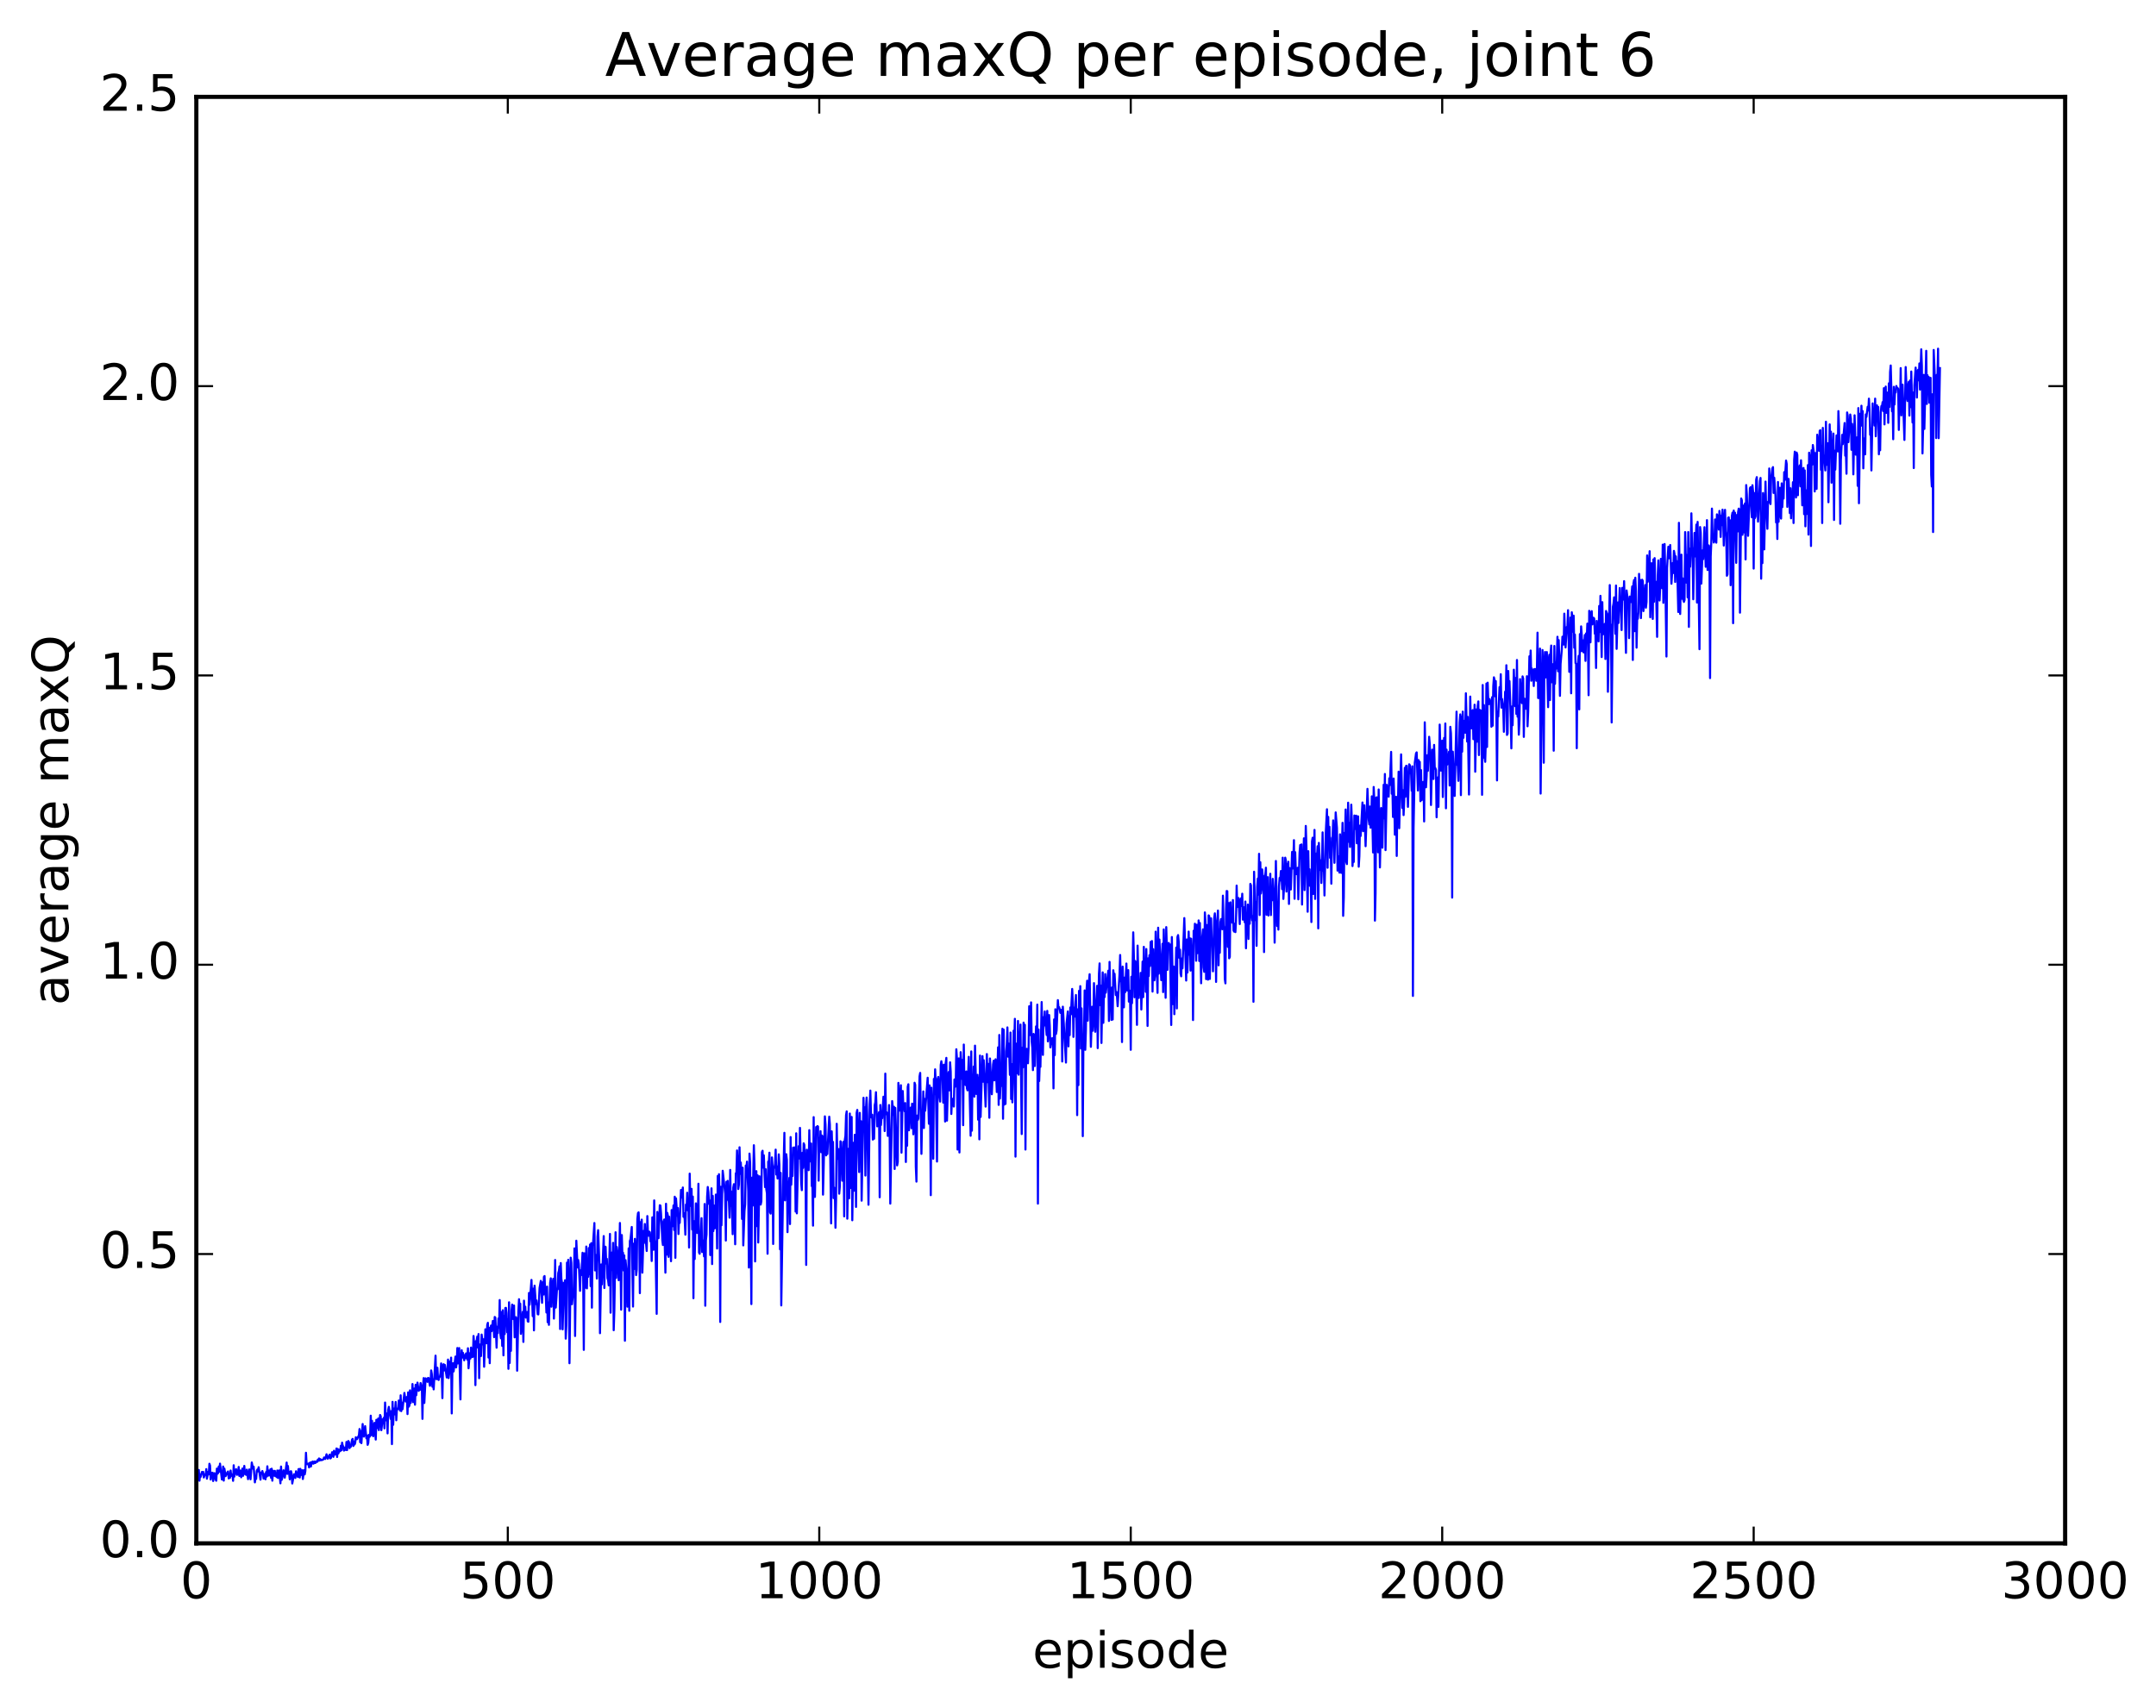 <?xml version="1.0" encoding="utf-8" standalone="no"?>
<!DOCTYPE svg PUBLIC "-//W3C//DTD SVG 1.1//EN"
  "http://www.w3.org/Graphics/SVG/1.1/DTD/svg11.dtd">
<!-- Created with matplotlib (http://matplotlib.org/) -->
<svg height="408pt" version="1.1" viewBox="0 0 515 408" width="515pt" xmlns="http://www.w3.org/2000/svg" xmlns:xlink="http://www.w3.org/1999/xlink">
 <defs>
  <style type="text/css">
*{stroke-linecap:butt;stroke-linejoin:round;stroke-miterlimit:100000;}
  </style>
 </defs>
 <g id="figure_1">
  <g id="patch_1">
   <path d="M 0 408.169 
L 515.768 408.169 
L 515.768 0 
L 0 0 
z
" style="fill:#ffffff;"/>
  </g>
  <g id="axes_1">
   <g id="patch_2">
    <path d="M 46.898 368.742 
L 493.298 368.742 
L 493.298 23.142 
L 46.898 23.142 
z
" style="fill:#ffffff;"/>
   </g>
   <g id="line2d_1">
    <path clip-path="url(#p8681702161)" d="M 46.898 352.739 
L 47.195 351.488 
L 47.344 352.454 
L 47.493 351.219 
L 47.642 353.78 
L 47.79 352.285 
L 47.939 352.846 
L 48.237 351.685 
L 48.386 351.922 
L 48.534 351.673 
L 48.683 353.006 
L 48.981 352.25 
L 49.13 352.369 
L 49.278 351.005 
L 49.427 353.297 
L 49.725 351.662 
L 49.873 352.263 
L 50.022 349.728 
L 50.171 350.155 
L 50.32 353.491 
L 50.469 351.862 
L 50.617 352.996 
L 50.766 351.874 
L 50.915 353.853 
L 51.213 351.981 
L 51.361 352.062 
L 51.51 353.511 
L 51.659 353.781 
L 51.808 350.886 
L 51.957 352.117 
L 52.105 351.924 
L 52.254 350.391 
L 52.403 351.615 
L 52.552 349.7 
L 52.998 353.49 
L 53.147 353.316 
L 53.296 350.39 
L 53.445 353.758 
L 53.593 350.868 
L 53.891 352.696 
L 54.337 351.73 
L 54.486 351.575 
L 54.635 353.238 
L 54.784 352.528 
L 54.933 353.09 
L 55.081 351.348 
L 55.23 352.623 
L 55.379 352.284 
L 55.528 352.308 
L 55.677 353.809 
L 55.825 350.087 
L 55.974 352.806 
L 56.123 351.152 
L 56.272 351.888 
L 56.421 351.037 
L 56.569 352.372 
L 56.718 352.314 
L 56.867 351.822 
L 57.016 350.499 
L 57.165 352.636 
L 57.313 351.366 
L 57.462 351.368 
L 57.611 352.962 
L 57.909 350.88 
L 58.057 352.616 
L 58.355 350.243 
L 58.504 352.163 
L 58.801 352.376 
L 58.95 351.136 
L 59.248 353.412 
L 59.545 351.083 
L 59.843 353.444 
L 60.141 349.427 
L 60.438 350.896 
L 60.587 350.42 
L 60.885 354.176 
L 61.033 352.988 
L 61.182 353.356 
L 61.331 351.458 
L 61.48 351.101 
L 61.629 351.548 
L 61.778 350.56 
L 62.224 353.528 
L 62.373 351.835 
L 62.522 351.901 
L 62.67 351.469 
L 62.819 352.062 
L 62.968 353.281 
L 63.117 352.983 
L 63.266 352.171 
L 63.414 353.443 
L 63.563 351.709 
L 63.712 352.791 
L 63.861 350.336 
L 64.01 352.571 
L 64.158 351.345 
L 64.307 352.533 
L 64.456 352.378 
L 64.605 351.035 
L 64.754 353.103 
L 64.902 350.911 
L 65.051 353.774 
L 65.2 351.393 
L 65.349 352.357 
L 65.498 352.582 
L 65.646 351.421 
L 65.795 352.698 
L 65.944 352.353 
L 66.093 352.913 
L 66.242 351.335 
L 66.39 353.124 
L 66.539 353.04 
L 66.688 351.32 
L 66.986 354.402 
L 67.134 350.397 
L 67.283 353.582 
L 67.432 353.084 
L 67.73 351.283 
L 68.027 353.054 
L 68.474 349.441 
L 68.622 352.154 
L 68.771 350.267 
L 68.92 351.959 
L 69.069 351.994 
L 69.218 353.454 
L 69.366 351.573 
L 69.515 351.512 
L 69.664 352.103 
L 69.813 354.445 
L 70.11 352.866 
L 70.259 352.238 
L 70.557 353.118 
L 70.706 351.526 
L 70.854 352.493 
L 71.003 352.424 
L 71.152 352.887 
L 71.301 351.029 
L 71.45 350.982 
L 71.598 353.018 
L 71.747 350.948 
L 71.896 352.408 
L 72.045 352.063 
L 72.194 351.27 
L 72.342 353.379 
L 72.64 351.248 
L 72.789 352.271 
L 72.938 351.459 
L 73.086 347.105 
L 73.235 349.745 
L 73.384 349.836 
L 73.681 349.687 
L 73.83 350.605 
L 73.979 349.517 
L 74.128 349.453 
L 74.277 350.381 
L 74.425 349.322 
L 74.574 349.692 
L 74.723 349.197 
L 74.872 349.704 
L 75.021 349.568 
L 75.169 349.18 
L 75.318 349.551 
L 75.616 349.14 
L 75.765 349.284 
L 75.913 348.753 
L 76.062 349.015 
L 76.211 348.459 
L 76.36 348.966 
L 76.509 348.62 
L 76.806 348.88 
L 77.253 348.691 
L 77.401 348.237 
L 77.55 348.272 
L 77.699 348.587 
L 77.997 347.464 
L 78.294 348.515 
L 78.741 347.554 
L 78.889 348.455 
L 79.038 348.368 
L 79.336 346.965 
L 79.485 347.324 
L 79.633 348.078 
L 79.782 346.622 
L 79.931 347.57 
L 80.08 347.414 
L 80.229 347.492 
L 80.377 346.081 
L 80.526 348.11 
L 80.675 346.201 
L 80.824 347.262 
L 81.121 346.374 
L 81.27 346.728 
L 81.419 345.43 
L 81.568 346.493 
L 81.717 344.693 
L 81.865 345.451 
L 82.014 345.58 
L 82.163 346.589 
L 82.312 345.99 
L 82.461 345.897 
L 82.609 346.443 
L 82.758 344.523 
L 82.907 346.46 
L 83.056 344.698 
L 83.205 344.295 
L 83.353 344.535 
L 83.502 345.998 
L 83.651 345.237 
L 83.8 345.66 
L 84.097 343.953 
L 84.246 343.787 
L 84.395 345.485 
L 84.544 344.42 
L 84.693 345.132 
L 84.841 344.756 
L 84.99 343.4 
L 85.288 343.858 
L 85.734 342.916 
L 85.883 341.431 
L 86.032 344.585 
L 86.181 341.902 
L 86.329 344.803 
L 86.627 340.236 
L 86.776 343.019 
L 86.925 343.235 
L 87.222 340.743 
L 87.52 343.644 
L 87.669 342.97 
L 87.817 345.209 
L 87.966 344.771 
L 88.115 342.807 
L 88.264 343.311 
L 88.413 343.028 
L 88.561 338.244 
L 88.71 342.889 
L 88.859 339.471 
L 89.008 342.471 
L 89.157 343.151 
L 89.305 340.438 
L 89.454 339.957 
L 89.752 343.951 
L 89.901 339.235 
L 90.049 341.235 
L 90.198 339.355 
L 90.347 338.921 
L 90.496 341.692 
L 90.793 338.08 
L 90.942 338.39 
L 91.091 341.705 
L 91.389 339.122 
L 91.537 339.203 
L 91.686 338.736 
L 91.835 341.268 
L 91.984 335.106 
L 92.133 338.742 
L 92.281 339.374 
L 92.43 337.717 
L 92.579 342.47 
L 92.728 336.871 
L 92.877 336.135 
L 93.323 339.017 
L 93.472 337.15 
L 93.621 345.036 
L 93.769 334.941 
L 93.918 340.425 
L 94.067 336.528 
L 94.216 337.956 
L 94.365 337.105 
L 94.513 334.971 
L 94.662 339.334 
L 94.811 336.562 
L 94.96 336.719 
L 95.109 336.664 
L 95.257 334.618 
L 95.406 335.183 
L 95.555 337.025 
L 95.704 333.374 
L 95.853 337.15 
L 96.001 335.138 
L 96.15 336.697 
L 96.448 334.079 
L 96.597 332.807 
L 96.894 334.86 
L 97.043 334.547 
L 97.192 333.781 
L 97.341 337.859 
L 97.49 332.676 
L 97.638 336.098 
L 97.787 335.84 
L 97.936 332.191 
L 98.085 335.224 
L 98.234 334.196 
L 98.382 334.482 
L 98.531 330.678 
L 98.68 335.011 
L 98.978 331.75 
L 99.126 335.618 
L 99.275 330.868 
L 99.424 333.367 
L 99.722 330.343 
L 100.019 332.305 
L 100.168 332 
L 100.317 332.068 
L 100.466 330.448 
L 100.614 331.149 
L 100.763 331.167 
L 100.912 339.003 
L 101.061 331.043 
L 101.21 329.257 
L 101.358 335.199 
L 101.656 329.318 
L 101.805 329.978 
L 101.954 329.469 
L 102.102 330.155 
L 102.251 329.221 
L 102.4 329.263 
L 102.698 331.102 
L 102.846 330.534 
L 102.995 327.432 
L 103.144 328.278 
L 103.293 331.324 
L 103.442 329.555 
L 103.59 331.956 
L 104.037 323.9 
L 104.186 329.494 
L 104.334 329.506 
L 104.483 326.792 
L 104.632 329.438 
L 104.781 329.715 
L 104.93 328.991 
L 105.078 328.949 
L 105.227 328.101 
L 105.376 325.757 
L 105.525 328.074 
L 105.674 334.053 
L 105.822 326.227 
L 105.971 325.941 
L 106.12 327.431 
L 106.269 326.125 
L 106.715 329.12 
L 106.864 328.114 
L 107.013 324.839 
L 107.162 329.262 
L 107.31 328.106 
L 107.459 325.299 
L 107.608 327.452 
L 107.757 324.375 
L 107.906 337.706 
L 108.054 327.427 
L 108.203 325.71 
L 108.352 327.677 
L 108.798 324.124 
L 108.947 326.716 
L 109.096 325.503 
L 109.245 322.078 
L 109.394 325.756 
L 109.691 322.092 
L 109.989 334.353 
L 110.138 324.764 
L 110.286 322.61 
L 110.435 324.352 
L 110.584 323.236 
L 110.882 325.015 
L 111.03 323.764 
L 111.179 324.481 
L 111.328 323.359 
L 111.477 323.584 
L 111.626 324.849 
L 111.774 322.136 
L 111.923 326.916 
L 112.221 323.308 
L 112.37 324.575 
L 112.518 321.971 
L 112.667 324.158 
L 112.816 324.236 
L 112.965 324.161 
L 113.114 319.198 
L 113.411 323.006 
L 113.56 330.945 
L 113.709 320.416 
L 113.858 320.565 
L 114.006 319.341 
L 114.155 321.982 
L 114.304 318.742 
L 114.453 329.284 
L 114.602 322.407 
L 114.75 321.216 
L 114.899 323.987 
L 115.048 318.863 
L 115.346 321.241 
L 115.494 319.987 
L 115.643 326.552 
L 115.941 317.603 
L 116.09 320.435 
L 116.238 320.934 
L 116.387 316.566 
L 116.536 316.053 
L 116.685 324.349 
L 116.834 317.227 
L 116.982 325.705 
L 117.131 317.905 
L 117.28 316.715 
L 117.429 318.055 
L 117.726 315.601 
L 117.875 315.985 
L 118.024 319.478 
L 118.173 314.66 
L 118.322 314.805 
L 118.619 321.998 
L 118.768 316.979 
L 118.917 318.514 
L 119.066 315.023 
L 119.214 317.185 
L 119.363 310.616 
L 119.512 318.628 
L 119.661 319.753 
L 119.809 313.482 
L 119.958 321.564 
L 120.107 313.052 
L 120.256 323.83 
L 120.405 314.413 
L 120.553 318.734 
L 120.702 312.516 
L 120.851 312.482 
L 121 313.691 
L 121.149 318.309 
L 121.297 315.226 
L 121.446 327.047 
L 121.595 311.154 
L 121.744 325.653 
L 121.893 318.176 
L 122.041 322.759 
L 122.19 313.133 
L 122.339 311.703 
L 122.488 315.088 
L 122.637 315.169 
L 122.785 311.921 
L 122.934 319.531 
L 123.083 319.075 
L 123.232 314.706 
L 123.381 315.181 
L 123.529 327.494 
L 123.827 313.247 
L 123.976 310.418 
L 124.125 312.421 
L 124.273 311.485 
L 124.422 318.699 
L 124.869 313.447 
L 125.017 320.618 
L 125.166 310.761 
L 125.315 313.161 
L 125.464 312.206 
L 125.613 314.809 
L 125.91 313.468 
L 126.059 315.704 
L 126.208 315.795 
L 126.357 308.913 
L 126.505 311.725 
L 126.952 305.806 
L 127.249 314.456 
L 127.398 307.884 
L 127.547 317.86 
L 127.696 307.188 
L 127.993 311.577 
L 128.142 310.708 
L 128.44 313.993 
L 128.589 314.048 
L 128.886 307.741 
L 129.184 306.033 
L 129.482 311.273 
L 129.63 306.369 
L 129.779 309.319 
L 129.928 305.072 
L 130.077 304.883 
L 130.226 308.992 
L 130.374 309.892 
L 130.523 313.589 
L 130.672 307.406 
L 130.821 315.912 
L 130.97 311.192 
L 131.118 316.537 
L 131.416 306.49 
L 131.565 305.427 
L 131.714 312.204 
L 131.862 307.489 
L 132.16 305.539 
L 132.309 315.044 
L 132.458 310.156 
L 132.606 301.046 
L 132.755 312.414 
L 133.053 307.887 
L 133.202 308.058 
L 133.35 304.15 
L 133.499 303.652 
L 133.648 302.552 
L 133.797 317.534 
L 133.946 301.776 
L 134.094 305.6 
L 134.243 306.445 
L 134.392 317.618 
L 134.69 306.525 
L 134.838 306.731 
L 134.987 305.873 
L 135.136 319.835 
L 135.285 316.618 
L 135.434 301.679 
L 135.582 305.83 
L 135.731 301.003 
L 135.88 305.8 
L 136.029 325.708 
L 136.326 300.492 
L 136.475 301.748 
L 136.624 311.611 
L 136.922 308.855 
L 137.07 308.178 
L 137.219 298.275 
L 137.368 319.202 
L 137.666 296.44 
L 137.963 302.831 
L 138.112 301.035 
L 138.261 302.034 
L 138.558 308.413 
L 138.707 303.509 
L 138.856 304.656 
L 139.154 299.32 
L 139.302 305.187 
L 139.451 322.518 
L 139.6 299.449 
L 139.749 307.687 
L 139.898 307.306 
L 140.046 297.832 
L 140.195 307.826 
L 140.344 301.509 
L 140.493 305.07 
L 140.642 298.193 
L 140.79 304.433 
L 140.939 297.359 
L 141.088 307.293 
L 141.237 297.033 
L 141.386 312.433 
L 141.534 297.708 
L 141.683 296.772 
L 141.981 292.215 
L 142.13 303.541 
L 142.278 303.176 
L 142.427 299.852 
L 142.576 305.478 
L 142.725 295.457 
L 142.874 293.924 
L 143.171 301.949 
L 143.32 318.533 
L 143.618 302.111 
L 143.766 306.871 
L 144.213 295.332 
L 144.362 307.734 
L 144.51 297.864 
L 144.659 297.918 
L 144.808 301.909 
L 144.957 300.779 
L 145.106 305.362 
L 145.254 305.848 
L 145.403 307.108 
L 145.701 294.819 
L 145.85 313.635 
L 145.998 301.443 
L 146.147 299.263 
L 146.296 303.465 
L 146.445 296.95 
L 146.594 317.824 
L 146.742 313.322 
L 147.04 294.422 
L 147.189 305.318 
L 147.338 297.947 
L 147.486 299.282 
L 147.784 305.876 
L 148.082 292.204 
L 148.379 312.915 
L 148.528 295.083 
L 148.677 300.17 
L 148.826 299.323 
L 148.974 303.569 
L 149.123 299.958 
L 149.272 320.335 
L 149.421 301.084 
L 149.718 304.415 
L 149.867 312.199 
L 150.016 309.882 
L 150.165 298.272 
L 150.314 313.182 
L 150.462 296.499 
L 150.611 296.07 
L 150.909 293.159 
L 151.206 312.173 
L 151.355 297.159 
L 151.504 303.195 
L 151.653 295.997 
L 151.95 304.653 
L 152.099 303.327 
L 152.248 291.257 
L 152.397 289.82 
L 152.546 289.666 
L 152.694 293.465 
L 152.843 308.969 
L 152.992 292 
L 153.141 293.969 
L 153.29 291.4 
L 153.438 304.069 
L 153.736 294.089 
L 153.885 296.692 
L 154.034 292.447 
L 154.182 297.037 
L 154.331 297.182 
L 154.48 298.889 
L 154.629 290.55 
L 154.778 294.869 
L 154.926 295.251 
L 155.075 294.271 
L 155.224 294.398 
L 155.373 296.587 
L 155.522 295.828 
L 155.67 301.285 
L 155.819 290.852 
L 155.968 291.038 
L 156.117 298.6 
L 156.266 286.809 
L 156.414 296.196 
L 156.563 297.279 
L 156.861 313.915 
L 157.01 289.564 
L 157.158 291.101 
L 157.307 295.831 
L 157.605 287.962 
L 157.754 288.048 
L 157.902 289.952 
L 158.2 296.266 
L 158.349 297.464 
L 158.498 291.848 
L 158.646 291.372 
L 158.944 304.069 
L 159.093 287.608 
L 159.242 299.775 
L 159.39 289.783 
L 159.539 290.453 
L 159.688 300.293 
L 159.837 290.71 
L 160.283 301.334 
L 160.432 289.119 
L 160.581 292.999 
L 160.878 287.996 
L 161.027 293.882 
L 161.176 285.932 
L 161.325 300.523 
L 161.474 286.322 
L 161.771 290.495 
L 161.92 288.634 
L 162.069 294.841 
L 162.218 290.893 
L 162.366 292.174 
L 162.664 284.32 
L 162.813 286.14 
L 163.11 283.727 
L 163.259 290.728 
L 163.408 289.857 
L 163.557 291.443 
L 163.706 294.996 
L 163.854 287.799 
L 164.003 288.926 
L 164.152 284.98 
L 164.301 289.202 
L 164.45 287.466 
L 164.598 298.066 
L 164.747 280.41 
L 164.896 287.442 
L 165.045 288.136 
L 165.194 284.052 
L 165.342 293.773 
L 165.491 285.902 
L 165.64 310.177 
L 165.789 291.767 
L 165.938 300.817 
L 166.235 287.512 
L 166.384 289.889 
L 166.533 294.587 
L 166.681 292.099 
L 166.83 282.826 
L 166.979 299.254 
L 167.128 299.558 
L 167.277 294.936 
L 167.425 294.404 
L 167.574 291.053 
L 167.723 299.139 
L 167.872 296.38 
L 168.021 296.879 
L 168.169 300.18 
L 168.318 287.669 
L 168.467 311.974 
L 168.616 296.397 
L 168.765 294.952 
L 168.913 285.889 
L 169.062 283.602 
L 169.211 284.808 
L 169.36 287.661 
L 169.509 286.825 
L 169.657 299.864 
L 169.955 283.928 
L 170.104 302.015 
L 170.253 285.732 
L 170.401 294.134 
L 170.55 288.028 
L 170.699 293.499 
L 170.848 293.371 
L 170.997 285.414 
L 171.145 285.809 
L 171.294 298.302 
L 171.443 280.981 
L 171.592 283.26 
L 171.741 280.548 
L 171.889 285.772 
L 172.038 315.852 
L 172.187 283.56 
L 172.336 292.752 
L 172.633 279.729 
L 172.931 282.436 
L 173.229 285.237 
L 173.377 296.395 
L 173.526 282.358 
L 173.675 286.635 
L 173.824 282.14 
L 173.973 286.51 
L 174.121 287.153 
L 174.27 290.935 
L 174.419 279.526 
L 174.568 288.104 
L 174.717 284.67 
L 175.014 294.877 
L 175.163 283.73 
L 175.312 282.928 
L 175.609 297.285 
L 175.758 280.339 
L 175.907 280.349 
L 176.056 274.868 
L 176.205 278.008 
L 176.353 284.086 
L 176.502 283.074 
L 176.651 274.116 
L 176.8 280.468 
L 176.949 277.764 
L 177.097 280.518 
L 177.246 291.235 
L 177.395 279 
L 177.544 297.555 
L 177.841 289.302 
L 177.99 287.769 
L 178.139 278.493 
L 178.288 279.036 
L 178.437 277.548 
L 178.734 284.609 
L 178.883 302.845 
L 179.032 275.623 
L 179.181 277.828 
L 179.478 311.579 
L 179.627 281.374 
L 179.776 288.074 
L 180.073 273.626 
L 180.222 278.485 
L 180.371 301.387 
L 180.52 280.658 
L 180.669 279.822 
L 180.817 292.955 
L 180.966 280.802 
L 181.115 296.869 
L 181.413 281.042 
L 181.71 287.801 
L 181.859 287.043 
L 182.008 275.263 
L 182.157 274.946 
L 182.305 278.986 
L 182.454 276.042 
L 182.752 283.635 
L 182.901 279.36 
L 183.049 284.173 
L 183.198 285.12 
L 183.347 299.549 
L 183.496 277.541 
L 183.645 277.771 
L 183.793 275.412 
L 183.942 289.637 
L 184.091 289.96 
L 184.389 276.536 
L 184.537 278.678 
L 184.686 297.218 
L 184.835 278.91 
L 184.984 279.034 
L 185.133 278.093 
L 185.281 274.678 
L 185.43 280.621 
L 185.579 278.694 
L 185.728 281.57 
L 185.877 280.25 
L 186.025 275.809 
L 186.174 278.349 
L 186.323 298.487 
L 186.472 280.229 
L 186.621 311.9 
L 187.067 283.104 
L 187.365 270.663 
L 187.513 286.799 
L 187.662 276.383 
L 187.811 275.764 
L 187.96 277.101 
L 188.109 294.388 
L 188.257 282.424 
L 188.406 284.212 
L 188.555 281.424 
L 188.704 292.457 
L 188.853 271.678 
L 189.001 283.06 
L 189.15 278.761 
L 189.299 280.981 
L 189.448 274.206 
L 189.597 275.689 
L 189.745 274.148 
L 189.894 274.408 
L 190.043 289.481 
L 190.192 270.775 
L 190.341 289.9 
L 190.638 276.969 
L 190.787 273.849 
L 190.936 276.793 
L 191.085 269.482 
L 191.382 282.661 
L 191.531 284.364 
L 191.68 275.433 
L 191.829 279.055 
L 191.977 273.17 
L 192.126 273.54 
L 192.424 280.597 
L 192.573 302.222 
L 192.721 274.694 
L 192.87 275.304 
L 193.019 276.621 
L 193.168 279.583 
L 193.317 270.025 
L 193.465 277.495 
L 193.614 273.554 
L 193.763 273.205 
L 193.912 283.395 
L 194.061 283.299 
L 194.209 292.836 
L 194.358 266.913 
L 194.507 283.173 
L 194.656 285.977 
L 194.953 269.289 
L 195.102 270.315 
L 195.251 269.053 
L 195.4 269.163 
L 195.549 282.091 
L 195.697 271.91 
L 195.846 274.683 
L 195.995 270.264 
L 196.144 275.292 
L 196.293 271.298 
L 196.441 271.442 
L 196.59 285.431 
L 197.037 266.73 
L 197.185 268.651 
L 197.334 276.055 
L 197.483 273.144 
L 197.632 275.724 
L 198.078 266.802 
L 198.227 268.656 
L 198.525 292.301 
L 198.673 270.311 
L 198.822 275.371 
L 198.971 272.826 
L 199.12 286.256 
L 199.269 283.771 
L 199.417 284.43 
L 199.566 293.339 
L 199.715 286.372 
L 199.864 268.506 
L 200.013 276.728 
L 200.161 276.896 
L 200.31 274.54 
L 200.459 285.205 
L 200.608 283.508 
L 200.757 272.68 
L 200.905 272.85 
L 201.203 282.097 
L 201.501 272.8 
L 201.649 290.619 
L 201.798 272.376 
L 201.947 271.378 
L 202.096 266.449 
L 202.245 265.536 
L 202.393 291.173 
L 202.691 274.472 
L 202.84 286.308 
L 202.989 266.051 
L 203.286 283.865 
L 203.435 266.869 
L 203.584 291.552 
L 203.881 273.043 
L 204.03 284.492 
L 204.179 271.13 
L 204.328 272.973 
L 204.477 288.364 
L 204.625 265.911 
L 204.774 265.189 
L 205.221 280.033 
L 205.369 265.894 
L 205.518 276.433 
L 205.667 267.889 
L 205.816 286.869 
L 206.262 262.29 
L 206.411 269.75 
L 206.56 264.555 
L 206.709 280.87 
L 206.857 264.814 
L 207.006 262.23 
L 207.155 266.303 
L 207.453 287.845 
L 207.75 263.773 
L 207.899 260.571 
L 208.048 266.128 
L 208.197 267.021 
L 208.345 266.339 
L 208.494 272.275 
L 208.643 269.4 
L 208.792 272.066 
L 208.941 264.053 
L 209.089 263.413 
L 209.238 260.954 
L 209.536 269.117 
L 209.685 266.703 
L 209.833 266.708 
L 209.982 265.725 
L 210.131 286.057 
L 210.28 264.015 
L 210.429 268.807 
L 210.577 266.818 
L 210.726 267.165 
L 211.024 262.034 
L 211.173 262.139 
L 211.321 270.24 
L 211.47 256.514 
L 211.619 266.218 
L 211.768 265.733 
L 211.917 265.976 
L 212.065 271.395 
L 212.214 269.329 
L 212.363 264.028 
L 212.512 271.449 
L 212.661 287.573 
L 213.107 263.078 
L 213.256 264.532 
L 213.405 266.403 
L 213.554 264.445 
L 213.702 279.296 
L 213.851 264.713 
L 214.298 278.443 
L 214.446 277.634 
L 214.595 258.73 
L 214.893 265.35 
L 215.042 263.532 
L 215.19 259.29 
L 215.339 275.402 
L 215.637 260.675 
L 215.786 264.55 
L 215.934 264 
L 216.083 265.517 
L 216.232 263.548 
L 216.381 277.627 
L 216.53 265.647 
L 216.678 273.75 
L 216.827 259.672 
L 216.976 259.06 
L 217.125 270.052 
L 217.274 265.339 
L 217.571 264.61 
L 217.72 269.55 
L 217.869 263.697 
L 218.018 263.794 
L 218.166 271.013 
L 218.315 268.474 
L 218.464 258.699 
L 218.613 259.188 
L 218.762 278.739 
L 218.91 282.317 
L 219.059 266.538 
L 219.208 267.622 
L 219.357 267.252 
L 219.654 257.175 
L 219.803 256.344 
L 220.101 275.685 
L 220.25 267.328 
L 220.398 267.045 
L 220.547 260.773 
L 220.696 269.508 
L 220.845 262.556 
L 220.994 265.393 
L 221.589 257.501 
L 221.886 268.497 
L 222.035 259.334 
L 222.184 265.725 
L 222.333 285.554 
L 222.482 259.88 
L 222.63 263.832 
L 222.779 262.061 
L 222.928 276.859 
L 223.077 257.784 
L 223.226 261.442 
L 223.374 255.494 
L 223.523 258.801 
L 223.821 277.52 
L 223.97 257.797 
L 224.118 257.307 
L 224.416 262.039 
L 224.565 263.195 
L 224.714 254.427 
L 224.862 253.556 
L 225.011 254.889 
L 225.16 258.005 
L 225.309 263.452 
L 225.458 254.38 
L 225.606 257.622 
L 225.755 267.962 
L 225.904 253.948 
L 226.053 252.753 
L 226.202 267.748 
L 226.499 256.683 
L 226.648 256.106 
L 226.797 260.525 
L 226.946 253.815 
L 227.094 256.022 
L 227.243 266.155 
L 227.392 262.492 
L 227.541 263.912 
L 227.69 263.405 
L 227.838 264.382 
L 227.987 257.916 
L 228.136 259.662 
L 228.285 259.486 
L 228.434 250.696 
L 228.582 252.917 
L 228.731 274.658 
L 229.029 252.88 
L 229.178 275.355 
L 229.475 251.388 
L 229.773 257.772 
L 229.922 253.241 
L 230.07 268.831 
L 230.219 249.574 
L 230.368 259.104 
L 230.517 258.377 
L 230.666 259.255 
L 230.814 255.999 
L 230.963 259.994 
L 231.112 260.516 
L 231.41 252.504 
L 231.856 271.36 
L 232.005 251.215 
L 232.154 270.154 
L 232.302 256.776 
L 232.451 260.833 
L 232.6 254.816 
L 232.749 262.021 
L 232.898 249.833 
L 233.195 261.364 
L 233.493 256.81 
L 233.642 267.515 
L 233.79 257.463 
L 233.939 272.216 
L 234.088 252.204 
L 234.237 266.865 
L 234.534 256.522 
L 234.683 252.342 
L 234.832 258.452 
L 234.981 253.306 
L 235.427 264.396 
L 235.725 251.843 
L 235.874 258.557 
L 236.022 254.169 
L 236.171 258.838 
L 236.32 267.059 
L 236.469 252.897 
L 236.915 261.437 
L 237.213 254.3 
L 237.362 253.42 
L 237.51 258.135 
L 237.659 257.439 
L 237.808 253.092 
L 238.106 260.907 
L 238.403 250.239 
L 238.552 263.986 
L 238.701 247.284 
L 238.85 262.468 
L 238.998 258.757 
L 239.147 259.481 
L 239.445 245.784 
L 239.594 267.301 
L 239.742 246.002 
L 239.891 263.926 
L 240.04 255.987 
L 240.189 263.75 
L 240.338 251.187 
L 240.486 249.532 
L 240.635 245.475 
L 240.784 252.466 
L 240.933 249.337 
L 241.082 252.041 
L 241.23 256.81 
L 241.379 246.708 
L 241.528 262.582 
L 241.677 254.234 
L 241.826 263.385 
L 241.974 258.923 
L 242.123 246.256 
L 242.272 249.069 
L 242.421 243.426 
L 242.57 276.349 
L 242.718 249.347 
L 242.867 250.094 
L 243.016 256.408 
L 243.165 243.934 
L 243.314 256.771 
L 243.462 246.673 
L 243.611 249.904 
L 243.76 244.799 
L 244.058 270.953 
L 244.206 250.315 
L 244.355 255.033 
L 244.504 244.333 
L 244.653 246.276 
L 244.802 244.857 
L 244.95 274.656 
L 245.099 252.756 
L 245.248 250.595 
L 245.397 253.423 
L 245.546 254.048 
L 245.694 250.491 
L 245.843 240.415 
L 245.992 247.325 
L 246.141 246.102 
L 246.29 239.493 
L 246.438 248.887 
L 246.587 250.366 
L 246.736 255.68 
L 246.885 247.04 
L 247.034 247.415 
L 247.182 254.704 
L 247.48 245.229 
L 247.629 250.415 
L 247.778 240.031 
L 247.926 287.573 
L 248.075 245.98 
L 248.224 258.299 
L 248.373 253.57 
L 248.522 254.896 
L 248.819 239.415 
L 249.117 252.043 
L 249.266 243.04 
L 249.414 244.826 
L 249.563 241.666 
L 249.712 244.987 
L 249.861 245.397 
L 250.01 247.292 
L 250.158 241.526 
L 250.307 248.81 
L 250.605 242.522 
L 250.754 245.181 
L 250.902 250.251 
L 251.2 248.095 
L 251.349 249.474 
L 251.498 248.029 
L 251.646 260.044 
L 251.795 243.564 
L 251.944 252.094 
L 252.093 241.133 
L 252.242 247.048 
L 252.39 246.217 
L 252.688 238.958 
L 252.837 240.833 
L 252.986 240.629 
L 253.134 241.096 
L 253.283 242 
L 253.432 241.329 
L 253.581 241.276 
L 253.73 253.619 
L 253.878 240.525 
L 254.622 253.872 
L 254.771 244.545 
L 255.069 241.668 
L 255.218 250.004 
L 255.366 242.787 
L 255.515 247.317 
L 255.664 240.714 
L 255.813 242.365 
L 256.11 236.282 
L 256.259 239.38 
L 256.408 247.744 
L 256.557 240.763 
L 256.705 242.914 
L 257.003 237.733 
L 257.152 244.246 
L 257.301 266.434 
L 257.45 241.165 
L 257.598 259.263 
L 257.747 236.744 
L 257.896 242.933 
L 258.045 235.615 
L 258.193 250.515 
L 258.342 240.92 
L 258.491 249.679 
L 258.64 271.456 
L 258.789 248.933 
L 258.938 247.924 
L 259.086 236.645 
L 259.235 250.827 
L 259.384 246.208 
L 259.533 236.721 
L 259.682 234.328 
L 259.83 243.865 
L 259.979 235.276 
L 260.128 234.508 
L 260.277 232.766 
L 260.574 250.109 
L 260.872 240.546 
L 261.021 246.276 
L 261.17 243.738 
L 261.318 234.895 
L 261.616 246.517 
L 262.062 235.54 
L 262.211 250.424 
L 262.509 232.639 
L 262.658 230.183 
L 262.806 240.184 
L 262.955 235.472 
L 263.104 249.194 
L 263.401 232.332 
L 263.55 244.372 
L 263.699 236.244 
L 263.848 238.22 
L 263.997 232.737 
L 264.146 237.173 
L 264.741 231.924 
L 264.889 243.935 
L 265.038 229.824 
L 265.187 238.732 
L 265.336 239.038 
L 265.485 243.686 
L 265.634 235.931 
L 265.782 243.592 
L 265.931 231.825 
L 266.08 233.373 
L 266.229 232.665 
L 266.526 237.743 
L 266.675 237.003 
L 266.824 238.179 
L 266.973 240.411 
L 267.419 232.824 
L 267.568 228.176 
L 267.717 234.474 
L 267.865 234.203 
L 268.014 248.973 
L 268.163 230.95 
L 268.461 240.68 
L 268.61 233.581 
L 268.758 237.082 
L 269.056 230.214 
L 269.205 236.659 
L 269.502 231.791 
L 269.651 239.311 
L 269.8 236.677 
L 269.949 238.604 
L 270.098 250.827 
L 270.246 233.366 
L 270.395 239.694 
L 270.693 222.761 
L 270.841 228.267 
L 270.99 238.267 
L 271.139 229.608 
L 271.288 229.925 
L 271.586 244.865 
L 271.734 225.931 
L 272.032 238.437 
L 272.181 234.825 
L 272.329 237.585 
L 272.478 232.457 
L 272.627 241.202 
L 272.925 229.754 
L 273.074 238.248 
L 273.222 226.225 
L 273.371 232.919 
L 273.52 231.253 
L 273.669 236.968 
L 273.817 226.747 
L 274.115 245.121 
L 274.264 228.968 
L 274.413 233.203 
L 274.562 228.233 
L 274.71 230.804 
L 274.859 225.041 
L 275.008 227.905 
L 275.157 224.835 
L 275.305 236.912 
L 275.454 226.785 
L 275.603 233.295 
L 275.752 234.225 
L 275.901 232.93 
L 276.05 222.605 
L 276.496 237.218 
L 276.645 221.656 
L 276.793 232.639 
L 276.942 224.479 
L 277.24 230.872 
L 277.389 234.19 
L 277.686 225.483 
L 277.835 237.036 
L 277.984 222.058 
L 278.281 231.614 
L 278.43 238.395 
L 278.579 221.511 
L 278.877 231.72 
L 279.026 225.485 
L 279.174 225.287 
L 279.323 226.852 
L 279.472 225.653 
L 279.769 244.893 
L 279.918 223.885 
L 280.216 239.922 
L 280.365 230.926 
L 280.514 242.315 
L 280.662 231.563 
L 280.811 233.651 
L 280.96 226.393 
L 281.109 240.939 
L 281.257 223.888 
L 281.406 223.418 
L 281.555 224.996 
L 281.704 228.855 
L 281.853 226.908 
L 282.002 232.603 
L 282.15 233.269 
L 282.299 228.999 
L 282.448 231.356 
L 282.894 219.353 
L 283.341 234.276 
L 283.49 224.47 
L 283.638 232.368 
L 283.936 222.583 
L 284.085 228.093 
L 284.233 224.172 
L 284.382 231.898 
L 284.531 224.294 
L 284.68 227.632 
L 284.829 226.822 
L 284.978 243.718 
L 285.126 222.378 
L 285.275 224.247 
L 285.424 220.701 
L 285.573 223.37 
L 285.721 229.55 
L 285.87 220.949 
L 286.019 227.737 
L 286.168 225.557 
L 286.317 219.911 
L 286.466 229.611 
L 286.614 220.524 
L 286.912 234.921 
L 287.061 225.044 
L 287.358 222.047 
L 287.507 231.16 
L 287.656 232.201 
L 287.805 218.002 
L 287.954 220.364 
L 288.102 233.929 
L 288.251 221.011 
L 288.549 234.07 
L 288.697 218.703 
L 288.846 218.881 
L 288.995 233.893 
L 289.144 222.088 
L 289.293 219.416 
L 289.442 225.18 
L 289.59 225.648 
L 289.739 232.073 
L 290.037 219.348 
L 290.185 218.224 
L 290.334 220.64 
L 290.483 234.601 
L 290.632 220.974 
L 290.781 220.197 
L 290.93 217.555 
L 291.078 230.638 
L 291.227 222.098 
L 291.376 227.635 
L 291.525 220.33 
L 291.673 219.586 
L 291.971 222.018 
L 292.12 213.996 
L 292.269 221.099 
L 292.418 221.969 
L 292.566 233.885 
L 292.715 234.947 
L 292.864 217.107 
L 293.013 212.882 
L 293.161 212.935 
L 293.31 226.234 
L 293.459 215.761 
L 293.608 228.96 
L 293.757 228.653 
L 293.906 215.59 
L 294.054 220.153 
L 294.203 218.099 
L 294.352 220.454 
L 294.501 215.046 
L 294.649 222.306 
L 294.798 222.583 
L 294.947 220.718 
L 295.096 222.705 
L 295.245 220.055 
L 295.394 211.596 
L 295.542 216.711 
L 295.691 214.789 
L 295.84 214.561 
L 296.137 220.783 
L 296.286 215.018 
L 296.435 214.636 
L 296.584 216.457 
L 296.733 213.533 
L 296.882 219.734 
L 297.03 216.749 
L 297.179 216.999 
L 297.328 220.36 
L 297.477 215.4 
L 297.625 226.566 
L 297.774 220.244 
L 297.923 220.972 
L 298.072 216.123 
L 298.221 224.342 
L 298.37 216.651 
L 298.518 220.696 
L 298.667 211.187 
L 298.816 211.521 
L 298.965 218.472 
L 299.113 219.905 
L 299.262 218.88 
L 299.411 239.352 
L 299.56 208.277 
L 299.858 219.857 
L 300.006 215.534 
L 300.155 225.984 
L 300.304 211.882 
L 300.453 209.901 
L 300.601 213.742 
L 300.75 203.998 
L 300.899 218.63 
L 301.048 206.008 
L 301.197 213.467 
L 301.346 212.372 
L 301.494 207.722 
L 301.643 209.579 
L 301.792 210.009 
L 301.941 227.473 
L 302.089 209.248 
L 302.238 209.093 
L 302.387 207.319 
L 302.536 218.56 
L 302.685 217.019 
L 302.834 209.576 
L 302.982 218.752 
L 303.131 213.484 
L 303.28 217.232 
L 303.429 208.769 
L 303.577 218.64 
L 303.726 212.539 
L 303.875 215.114 
L 304.024 209.979 
L 304.322 214.797 
L 304.47 225.226 
L 304.768 205.709 
L 305.065 221.245 
L 305.214 215.48 
L 305.363 222.113 
L 305.512 211.78 
L 305.661 209.754 
L 305.81 210.375 
L 305.958 208.111 
L 306.107 208.548 
L 306.256 212.426 
L 306.405 204.919 
L 306.553 214.775 
L 306.851 209.83 
L 307 204.918 
L 307.149 205.589 
L 307.298 213.021 
L 307.446 206.416 
L 307.595 209.781 
L 307.744 205.903 
L 307.893 215.975 
L 308.041 207.4 
L 308.19 212.437 
L 308.339 212.519 
L 308.637 203.55 
L 308.786 207.511 
L 308.934 205.391 
L 309.083 200.735 
L 309.232 214.74 
L 309.381 203.608 
L 309.529 207.975 
L 309.678 208.863 
L 309.827 208.505 
L 309.976 207.34 
L 310.125 214.871 
L 310.422 203.786 
L 310.571 201.908 
L 310.72 205.07 
L 310.869 201.754 
L 311.017 216.118 
L 311.166 206.357 
L 311.315 205.368 
L 311.464 200.3 
L 311.613 212.665 
L 311.91 197.336 
L 312.059 202.024 
L 312.357 217.839 
L 312.505 203.37 
L 312.654 211.554 
L 312.803 207.688 
L 312.952 211.678 
L 313.101 209.791 
L 313.25 220.298 
L 313.398 201.026 
L 313.547 200.155 
L 313.696 213.592 
L 313.993 198.286 
L 314.142 214.772 
L 314.291 203.944 
L 314.44 204.955 
L 314.589 204.71 
L 314.738 202.184 
L 314.886 221.813 
L 315.035 201.39 
L 315.333 207.858 
L 315.481 205.558 
L 315.63 210.963 
L 315.779 206.567 
L 315.928 198.878 
L 316.077 208.046 
L 316.226 206.96 
L 316.374 213.953 
L 316.672 199.301 
L 316.969 193.35 
L 317.118 207.33 
L 317.267 195.173 
L 317.416 202.424 
L 317.565 197.548 
L 317.714 204.968 
L 317.862 201.311 
L 318.011 211.138 
L 318.16 200.213 
L 318.309 199.916 
L 318.457 196.018 
L 318.755 206.147 
L 319.053 194.106 
L 319.35 197.8 
L 319.499 208.011 
L 319.797 204.587 
L 319.945 208.488 
L 320.094 199.345 
L 320.392 208.551 
L 320.69 196.598 
L 320.838 218.819 
L 320.987 214.495 
L 321.136 198.986 
L 321.285 199.795 
L 321.433 193.411 
L 321.582 205.948 
L 321.731 206.456 
L 322.029 191.783 
L 322.178 201.13 
L 322.326 196.602 
L 322.475 202.353 
L 322.773 192.258 
L 322.921 196.31 
L 323.07 206.927 
L 323.219 204.455 
L 323.368 205.938 
L 323.517 194.851 
L 323.666 198.081 
L 323.814 194.942 
L 323.963 194.89 
L 324.112 201.486 
L 324.409 195.052 
L 324.558 207.079 
L 324.707 204.57 
L 324.856 197.26 
L 325.005 199.749 
L 325.451 191.739 
L 325.6 198.587 
L 325.897 192.399 
L 326.195 202.178 
L 326.642 188.478 
L 326.939 195.797 
L 327.088 196.972 
L 327.237 192.706 
L 327.385 197.753 
L 327.534 196.081 
L 327.683 190.264 
L 327.981 203.671 
L 328.13 188.031 
L 328.278 191.145 
L 328.427 219.961 
L 328.576 213.443 
L 328.725 190.581 
L 328.873 190.495 
L 329.022 192.236 
L 329.171 203.629 
L 329.32 188.627 
L 329.618 207.253 
L 329.915 193.065 
L 330.213 202.537 
L 330.51 187.503 
L 330.659 195.524 
L 330.808 184.927 
L 330.957 203.111 
L 331.254 187.527 
L 331.403 189.051 
L 331.552 188.248 
L 331.701 190.356 
L 331.849 185.964 
L 331.998 187.565 
L 332.296 179.646 
L 332.445 189.645 
L 332.594 187.769 
L 332.742 195.194 
L 332.891 186.01 
L 333.04 190.846 
L 333.189 199.437 
L 333.486 190.368 
L 333.635 204.503 
L 333.784 191.048 
L 333.933 191.986 
L 334.082 184.371 
L 334.23 197.884 
L 334.677 180.242 
L 334.974 193.031 
L 335.123 188.794 
L 335.272 194.746 
L 335.421 191.334 
L 335.57 183.454 
L 335.718 190.379 
L 335.867 182.985 
L 336.016 182.984 
L 336.313 192.775 
L 336.611 182.614 
L 336.76 182.812 
L 336.909 184.763 
L 337.058 184.581 
L 337.206 188.924 
L 337.355 183.091 
L 337.504 237.95 
L 337.653 197.849 
L 337.95 182.241 
L 338.248 179.985 
L 338.397 179.761 
L 338.694 188.874 
L 338.843 181.604 
L 338.992 182.177 
L 339.141 182.04 
L 339.289 191.433 
L 339.438 183.991 
L 339.587 191.172 
L 339.736 186.835 
L 339.885 188.916 
L 340.034 186.815 
L 340.182 196.264 
L 340.331 172.575 
L 340.629 188.11 
L 340.777 185.385 
L 340.926 180.452 
L 341.075 184.164 
L 341.373 176.041 
L 341.522 177.75 
L 341.67 181.225 
L 341.819 192.337 
L 342.117 179.126 
L 342.414 186.12 
L 342.563 177.978 
L 342.712 183.369 
L 342.861 183.511 
L 343.01 183.964 
L 343.158 195.267 
L 343.307 186.986 
L 343.456 185.746 
L 343.605 192.777 
L 343.902 173.122 
L 344.2 184.124 
L 344.498 176.955 
L 344.646 190.424 
L 344.944 176.328 
L 345.093 180.844 
L 345.241 172.858 
L 345.39 193.118 
L 345.539 179.113 
L 345.688 182.677 
L 345.986 181.196 
L 346.134 179.602 
L 346.283 187.686 
L 346.432 173.661 
L 346.581 175.153 
L 346.729 181.325 
L 346.878 214.458 
L 347.027 179.598 
L 347.325 186.918 
L 347.474 190.169 
L 347.92 170.034 
L 348.069 182.763 
L 348.217 182.857 
L 348.366 186.562 
L 348.664 172.584 
L 348.813 170.684 
L 348.962 189.977 
L 349.11 171.198 
L 349.259 179.598 
L 349.408 170.031 
L 349.557 176.286 
L 349.705 172.234 
L 350.003 175.062 
L 350.152 165.642 
L 350.45 177.171 
L 350.598 171.288 
L 350.896 189.83 
L 351.193 166.431 
L 351.342 173.268 
L 351.491 174.021 
L 351.64 170.031 
L 351.789 169.665 
L 351.938 176.612 
L 352.086 174.699 
L 352.235 168.377 
L 352.384 184.384 
L 352.682 169.488 
L 352.83 177.204 
L 352.979 168.655 
L 353.128 167.584 
L 353.277 180.407 
L 353.425 169.577 
L 353.574 171.401 
L 353.723 169.763 
L 353.872 170.144 
L 354.021 189.899 
L 354.17 163.666 
L 354.318 181.02 
L 354.467 168.462 
L 354.616 180.798 
L 354.765 182.021 
L 354.913 177.104 
L 355.062 163.322 
L 355.211 178.466 
L 355.36 163.108 
L 355.509 167.495 
L 355.658 168.237 
L 355.806 167.038 
L 356.104 168.257 
L 356.253 173.638 
L 356.401 166.591 
L 356.55 173.381 
L 356.699 163.913 
L 356.848 161.83 
L 356.997 162.459 
L 357.146 166.383 
L 357.294 162.734 
L 357.443 170.984 
L 357.592 186.461 
L 357.741 170.064 
L 357.889 171.193 
L 358.187 164.174 
L 358.336 167.062 
L 358.485 161.092 
L 358.634 169.079 
L 358.782 166.986 
L 359.08 169.263 
L 359.229 174.846 
L 359.526 165.261 
L 359.675 166.626 
L 359.824 158.944 
L 359.973 175.591 
L 360.122 175.258 
L 360.27 160.315 
L 360.419 165.025 
L 360.568 162.738 
L 360.865 171.511 
L 361.014 178.805 
L 361.163 168.799 
L 361.312 173.277 
L 361.61 160.009 
L 361.907 168.714 
L 362.056 161.982 
L 362.205 170.577 
L 362.353 157.692 
L 362.502 171.241 
L 362.651 168.635 
L 362.8 175.532 
L 362.949 172.085 
L 363.098 162.256 
L 363.395 167.188 
L 363.544 167.992 
L 363.693 161.606 
L 363.841 162.106 
L 363.99 176.062 
L 364.139 166.923 
L 364.288 169.331 
L 364.437 168.51 
L 364.586 169.357 
L 364.734 161.571 
L 364.883 173.526 
L 365.032 170.096 
L 365.329 156.806 
L 365.478 158.953 
L 365.627 155.434 
L 365.776 162.657 
L 365.925 159.735 
L 366.074 162.328 
L 366.222 160.105 
L 366.371 163.904 
L 366.52 159.848 
L 366.669 161.041 
L 366.817 159.861 
L 366.966 162.649 
L 367.115 160.299 
L 367.264 151.16 
L 367.413 166.774 
L 367.562 166.773 
L 367.859 154.967 
L 368.008 189.604 
L 368.305 161.275 
L 368.454 155.309 
L 368.603 161.887 
L 368.752 182.23 
L 368.901 158.231 
L 369.05 155.782 
L 369.198 161.868 
L 369.496 155.798 
L 369.793 168.958 
L 369.942 157.585 
L 370.091 156.447 
L 370.24 167.275 
L 370.389 156.02 
L 370.538 154.241 
L 370.686 163.012 
L 370.835 158.675 
L 370.984 161.619 
L 371.133 179.361 
L 371.281 154.339 
L 371.43 163.387 
L 371.579 158.602 
L 371.728 159.753 
L 371.877 157.715 
L 372.026 152.145 
L 372.174 160.39 
L 372.323 152.929 
L 372.472 157.684 
L 372.621 166.259 
L 372.769 158.622 
L 373.067 155.171 
L 373.216 152.119 
L 373.365 152.144 
L 373.514 154.007 
L 373.662 146.616 
L 373.96 154.691 
L 374.257 149.814 
L 374.406 149.919 
L 374.555 145.792 
L 374.853 160.522 
L 375.002 158.434 
L 375.15 147.547 
L 375.299 165.643 
L 375.448 146.288 
L 375.597 147.637 
L 375.745 150.934 
L 375.894 147.101 
L 376.043 154.763 
L 376.192 151.615 
L 376.341 158.438 
L 376.49 158.601 
L 376.638 178.768 
L 376.787 160.583 
L 377.085 156.703 
L 377.233 169.495 
L 377.382 151.505 
L 377.531 155.654 
L 377.68 149.657 
L 377.829 151.809 
L 377.978 155.575 
L 378.126 152.995 
L 378.275 155.885 
L 378.573 151.724 
L 378.721 157.902 
L 378.87 151.336 
L 379.019 152.915 
L 379.168 149.001 
L 379.317 153.601 
L 379.466 166.102 
L 379.614 145.939 
L 379.912 153.468 
L 380.061 146.313 
L 380.209 146.019 
L 380.358 149.18 
L 380.656 147.608 
L 380.805 147.777 
L 380.954 151.408 
L 381.102 151.215 
L 381.251 159.592 
L 381.4 148.348 
L 381.549 151.041 
L 381.697 151.205 
L 381.846 153.24 
L 381.995 144.782 
L 382.144 151.007 
L 382.293 142.362 
L 382.59 156.986 
L 382.739 143.87 
L 382.888 151.569 
L 383.037 151.279 
L 383.185 151.403 
L 383.334 149.063 
L 383.483 157.453 
L 383.632 145.977 
L 383.93 146.731 
L 384.078 165.284 
L 384.525 139.788 
L 384.673 149.767 
L 384.822 149.251 
L 384.971 172.616 
L 385.269 144.988 
L 385.418 144.223 
L 385.566 142.725 
L 385.864 151.432 
L 386.013 139.898 
L 386.161 155.031 
L 386.459 143.932 
L 386.608 148.847 
L 386.906 140.501 
L 387.054 145.415 
L 387.203 145.596 
L 387.352 150.537 
L 387.501 140.459 
L 387.649 142.769 
L 387.798 143.257 
L 387.947 138.853 
L 388.245 150.722 
L 388.394 155.984 
L 388.542 141.075 
L 388.989 144.741 
L 389.137 152.462 
L 389.286 142.536 
L 389.435 142.788 
L 389.584 143.861 
L 389.882 140.103 
L 390.03 157.684 
L 390.179 139.436 
L 390.328 138.571 
L 390.477 150.802 
L 390.625 138.033 
L 390.774 141.239 
L 390.923 154.742 
L 391.072 147.765 
L 391.221 147.83 
L 391.37 146.241 
L 391.518 137.108 
L 391.667 141.877 
L 391.816 138.567 
L 391.965 147.682 
L 392.262 138.512 
L 392.411 138.823 
L 392.56 146.004 
L 393.006 139.782 
L 393.155 145.193 
L 393.304 143.84 
L 393.453 132.709 
L 393.601 138.998 
L 393.75 134.193 
L 393.899 134.979 
L 394.048 131.697 
L 394.197 147.479 
L 394.494 134.573 
L 394.792 147.876 
L 394.941 133.662 
L 395.089 143.781 
L 395.238 133.349 
L 395.387 140.886 
L 395.536 138.986 
L 395.834 152.161 
L 395.982 137.585 
L 396.131 133.903 
L 396.28 142.09 
L 396.429 143.471 
L 396.577 139.861 
L 396.726 133.53 
L 396.875 135.594 
L 397.024 140.542 
L 397.173 130.13 
L 397.322 144.037 
L 397.47 138.971 
L 397.619 129.975 
L 397.768 136.929 
L 398.065 156.86 
L 398.214 135.691 
L 398.512 130.634 
L 398.661 133.399 
L 398.958 130.217 
L 399.256 139.466 
L 399.553 134.534 
L 399.702 136.916 
L 399.851 131.62 
L 400 132.407 
L 400.149 139.046 
L 400.298 132.916 
L 400.446 135.483 
L 400.595 134.093 
L 400.893 146.22 
L 401.041 124.914 
L 401.339 146.697 
L 401.637 132.522 
L 401.786 143.045 
L 401.934 138.179 
L 402.083 143.31 
L 402.232 143.809 
L 402.381 143.394 
L 402.529 127.13 
L 402.827 139.208 
L 402.976 132.59 
L 403.125 142.729 
L 403.274 127.122 
L 403.422 149.782 
L 403.571 131.09 
L 403.72 135.404 
L 403.869 131.477 
L 404.017 122.647 
L 404.166 130.561 
L 404.315 132.522 
L 404.464 143.181 
L 404.762 127.337 
L 404.91 132.948 
L 405.208 125.329 
L 405.357 143.962 
L 405.505 124.694 
L 405.952 155.111 
L 406.101 125.928 
L 406.25 127.236 
L 406.398 139.438 
L 406.696 131.497 
L 406.845 133.59 
L 407.142 125.961 
L 407.44 135.422 
L 407.589 133.8 
L 407.738 124.273 
L 407.886 136.196 
L 408.184 130.315 
L 408.333 131.397 
L 408.481 162.012 
L 408.63 132.973 
L 408.779 129.417 
L 408.928 121.517 
L 409.077 127.937 
L 409.226 128.131 
L 409.374 129.622 
L 409.523 129.258 
L 409.672 124.112 
L 409.821 125.213 
L 409.969 129.66 
L 410.118 122.894 
L 410.267 124.128 
L 410.416 123.144 
L 410.565 126.524 
L 410.714 122.073 
L 410.862 123.326 
L 411.011 128.286 
L 411.16 123.227 
L 411.309 125.473 
L 411.457 121.769 
L 411.606 123.99 
L 411.755 130.341 
L 412.053 121.815 
L 412.202 126.918 
L 412.35 128.071 
L 412.499 137.559 
L 412.648 137.217 
L 412.797 123.715 
L 412.945 123.611 
L 413.094 125.555 
L 413.243 124.309 
L 413.392 139.82 
L 413.69 123.259 
L 413.838 122.48 
L 413.987 148.896 
L 414.136 121.982 
L 414.285 127.151 
L 414.433 122.501 
L 414.731 134.479 
L 414.88 123.053 
L 415.029 127.008 
L 415.178 122.343 
L 415.326 121.523 
L 415.475 121.704 
L 415.624 146.38 
L 415.921 119.106 
L 416.07 119.536 
L 416.219 127.769 
L 416.368 120.788 
L 416.517 127.214 
L 416.666 121.531 
L 416.814 120.292 
L 416.963 133.66 
L 417.112 115.898 
L 417.261 118.102 
L 417.558 128.021 
L 418.005 116.619 
L 418.154 116.399 
L 418.451 123.588 
L 418.6 115.932 
L 418.749 117.415 
L 418.897 135.85 
L 419.046 117.806 
L 419.195 123.794 
L 419.344 123.377 
L 419.493 114.592 
L 419.642 113.997 
L 419.939 124.63 
L 420.385 114.963 
L 420.534 114.192 
L 420.683 138.264 
L 420.832 127.712 
L 420.981 134.54 
L 421.13 117.794 
L 421.278 119.36 
L 421.427 131.268 
L 421.725 115.066 
L 421.873 121.435 
L 422.022 122.756 
L 422.171 126.339 
L 422.32 119.864 
L 422.469 120.082 
L 422.618 111.932 
L 422.766 119.109 
L 422.915 120.434 
L 423.064 114.287 
L 423.361 111.93 
L 423.51 111.605 
L 423.659 117.772 
L 423.808 114.141 
L 424.106 118.44 
L 424.254 124.825 
L 424.403 121.64 
L 424.552 128.778 
L 424.701 115.163 
L 424.849 124.665 
L 424.998 117.783 
L 425.147 116.535 
L 425.296 123.195 
L 425.445 123.904 
L 425.594 115.486 
L 425.742 121.165 
L 425.891 117.344 
L 426.04 119.109 
L 426.189 112.807 
L 426.337 114.677 
L 426.635 110.04 
L 426.784 110.835 
L 426.933 121.111 
L 427.082 114.877 
L 427.23 114.42 
L 427.379 117.254 
L 427.528 122.585 
L 427.677 116.657 
L 427.825 123.834 
L 427.974 118.584 
L 428.123 119.181 
L 428.272 115.212 
L 428.421 124.965 
L 428.57 109.859 
L 428.718 107.912 
L 429.016 118.859 
L 429.165 108.134 
L 429.313 108.668 
L 429.462 118.322 
L 429.611 111.923 
L 429.76 111.913 
L 429.909 111.183 
L 430.058 116.195 
L 430.206 109.98 
L 430.504 120.732 
L 430.653 112.012 
L 430.801 111.804 
L 430.95 122.85 
L 431.099 112.391 
L 431.248 125.749 
L 431.397 117.152 
L 431.546 122.802 
L 431.694 120.304 
L 431.843 111.112 
L 431.992 127.725 
L 432.141 108.163 
L 432.289 109.113 
L 432.438 112.164 
L 432.587 130.45 
L 432.736 107.588 
L 432.885 111.019 
L 433.034 106.328 
L 433.331 108.554 
L 433.48 117.42 
L 433.629 108.246 
L 433.777 110.602 
L 433.926 116.808 
L 434.075 103.868 
L 434.373 107.352 
L 434.522 107.711 
L 434.67 102.919 
L 434.819 102.785 
L 434.968 112.247 
L 435.117 106.526 
L 435.265 124.967 
L 435.414 102.231 
L 435.563 109.746 
L 435.712 108.866 
L 436.01 112.402 
L 436.158 100.765 
L 436.307 111.067 
L 436.605 105.896 
L 436.753 119.994 
L 437.051 101.396 
L 437.2 108.441 
L 437.349 103.139 
L 437.498 115.329 
L 437.646 108.347 
L 437.795 106.977 
L 437.944 103.588 
L 438.093 124.234 
L 438.241 107.685 
L 438.39 112.211 
L 438.688 104.034 
L 438.986 107.853 
L 439.134 98.223 
L 439.283 101.797 
L 439.432 109.772 
L 439.581 125.139 
L 439.729 109.885 
L 440.027 103.902 
L 440.176 106.13 
L 440.622 101.072 
L 440.771 108.874 
L 440.92 107.663 
L 441.069 113.186 
L 441.217 98.545 
L 441.366 99.315 
L 441.515 105.641 
L 441.962 99.039 
L 442.11 100.032 
L 442.259 107.464 
L 442.408 101.282 
L 442.557 103.661 
L 442.705 113.338 
L 443.003 99.221 
L 443.301 108.635 
L 443.45 105.254 
L 443.598 104.49 
L 443.747 116.081 
L 443.896 97.502 
L 444.045 120.236 
L 444.342 98.845 
L 444.491 101.072 
L 444.64 96.938 
L 444.789 101.741 
L 444.938 98.23 
L 445.086 111.896 
L 445.235 104.74 
L 445.533 108.55 
L 445.682 99.012 
L 445.83 99.608 
L 446.128 97.193 
L 446.277 98.057 
L 446.425 95.253 
L 446.574 98.007 
L 446.723 103.893 
L 446.872 102.362 
L 447.021 112.398 
L 447.318 96.384 
L 447.467 100.838 
L 447.616 98.509 
L 447.765 101.672 
L 447.913 95.245 
L 448.062 104.242 
L 448.36 96.851 
L 448.509 99.849 
L 448.658 97.243 
L 448.806 108.541 
L 448.955 102.244 
L 449.104 107.578 
L 449.253 98.524 
L 449.401 97.027 
L 449.55 97.08 
L 449.699 96.069 
L 449.848 98.216 
L 449.997 92.747 
L 450.146 101.398 
L 450.294 93.55 
L 450.443 92.36 
L 450.592 98.639 
L 450.889 93.792 
L 451.038 101.029 
L 451.187 91.584 
L 451.336 97.23 
L 451.485 88.875 
L 451.634 87.324 
L 451.931 98.271 
L 452.08 96.015 
L 452.229 104.944 
L 452.377 92.42 
L 452.526 96.66 
L 452.675 93.217 
L 452.824 93.772 
L 452.973 92.226 
L 453.122 92.65 
L 453.27 92.707 
L 453.419 92.91 
L 453.568 102.714 
L 453.717 95.272 
L 453.865 97.559 
L 454.014 87.951 
L 454.163 99.246 
L 454.312 92.623 
L 454.461 91.895 
L 454.907 105.115 
L 455.205 87.696 
L 455.502 94.952 
L 455.651 95.804 
L 455.8 92.147 
L 455.949 91.243 
L 456.098 99.292 
L 456.246 90.909 
L 456.395 97.282 
L 456.544 88.766 
L 456.841 100.944 
L 456.99 93.777 
L 457.139 111.827 
L 457.288 92.035 
L 457.586 87.823 
L 457.734 90.26 
L 457.883 94.989 
L 458.032 88.901 
L 458.181 88.36 
L 458.329 90.875 
L 458.478 86.834 
L 458.627 93.085 
L 458.925 83.465 
L 459.074 87.434 
L 459.222 108.333 
L 459.371 102.071 
L 459.52 89.57 
L 459.669 102.479 
L 460.115 83.82 
L 460.264 96.508 
L 460.413 89.653 
L 460.562 92.222 
L 460.71 90.071 
L 460.859 96.208 
L 461.008 95.754 
L 461.157 90.28 
L 461.305 113.449 
L 461.454 116.237 
L 461.603 94.192 
L 461.752 127.118 
L 461.901 83.613 
L 462.198 90.898 
L 462.347 90.931 
L 462.496 104.665 
L 462.645 89.547 
L 462.793 90.953 
L 462.942 83.308 
L 463.091 104.693 
L 463.389 87.945 
L 463.389 87.945 
" style="fill:none;stroke:#0000ff;stroke-linecap:square;stroke-width:0.5;"/>
   </g>
   <g id="patch_3">
    <path d="M 46.898 368.742 
L 46.898 23.142 
" style="fill:none;stroke:#000000;stroke-linecap:square;stroke-linejoin:miter;"/>
   </g>
   <g id="patch_4">
    <path d="M 493.298 368.742 
L 493.298 23.142 
" style="fill:none;stroke:#000000;stroke-linecap:square;stroke-linejoin:miter;"/>
   </g>
   <g id="patch_5">
    <path d="M 46.898 368.742 
L 493.298 368.742 
" style="fill:none;stroke:#000000;stroke-linecap:square;stroke-linejoin:miter;"/>
   </g>
   <g id="patch_6">
    <path d="M 46.898 23.142 
L 493.298 23.142 
" style="fill:none;stroke:#000000;stroke-linecap:square;stroke-linejoin:miter;"/>
   </g>
   <g id="matplotlib.axis_1">
    <g id="xtick_1">
     <g id="line2d_2">
      <defs>
       <path d="M 0 0 
L 0 -4 
" id="mefdeac4916" style="stroke:#000000;stroke-width:0.5;"/>
      </defs>
      <g>
       <use style="stroke:#000000;stroke-width:0.5;" x="46.898" xlink:href="#mefdeac4916" y="368.742"/>
      </g>
     </g>
     <g id="line2d_3">
      <defs>
       <path d="M 0 0 
L 0 4 
" id="m2dde1750b0" style="stroke:#000000;stroke-width:0.5;"/>
      </defs>
      <g>
       <use style="stroke:#000000;stroke-width:0.5;" x="46.898" xlink:href="#m2dde1750b0" y="23.142"/>
      </g>
     </g>
     <g id="text_1">
      <!-- 0 -->
      <defs>
       <path d="M 31.781 66.406 
Q 24.172 66.406 20.328 58.906 
Q 16.5 51.422 16.5 36.375 
Q 16.5 21.391 20.328 13.891 
Q 24.172 6.391 31.781 6.391 
Q 39.453 6.391 43.281 13.891 
Q 47.125 21.391 47.125 36.375 
Q 47.125 51.422 43.281 58.906 
Q 39.453 66.406 31.781 66.406 
M 31.781 74.219 
Q 44.047 74.219 50.516 64.516 
Q 56.984 54.828 56.984 36.375 
Q 56.984 17.969 50.516 8.266 
Q 44.047 -1.422 31.781 -1.422 
Q 19.531 -1.422 13.062 8.266 
Q 6.594 17.969 6.594 36.375 
Q 6.594 54.828 13.062 64.516 
Q 19.531 74.219 31.781 74.219 
" id="BitstreamVeraSans-Roman-30"/>
      </defs>
      <g transform="translate(43.08 381.86)scale(0.12 -0.12)">
       <use xlink:href="#BitstreamVeraSans-Roman-30"/>
      </g>
     </g>
    </g>
    <g id="xtick_2">
     <g id="line2d_4">
      <g>
       <use style="stroke:#000000;stroke-width:0.5;" x="121.297" xlink:href="#mefdeac4916" y="368.742"/>
      </g>
     </g>
     <g id="line2d_5">
      <g>
       <use style="stroke:#000000;stroke-width:0.5;" x="121.297" xlink:href="#m2dde1750b0" y="23.142"/>
      </g>
     </g>
     <g id="text_2">
      <!-- 500 -->
      <defs>
       <path d="M 10.797 72.906 
L 49.516 72.906 
L 49.516 64.594 
L 19.828 64.594 
L 19.828 46.734 
Q 21.969 47.469 24.109 47.828 
Q 26.266 48.188 28.422 48.188 
Q 40.625 48.188 47.75 41.5 
Q 54.891 34.812 54.891 23.391 
Q 54.891 11.625 47.562 5.094 
Q 40.234 -1.422 26.906 -1.422 
Q 22.312 -1.422 17.547 -0.641 
Q 12.797 0.141 7.719 1.703 
L 7.719 11.625 
Q 12.109 9.234 16.797 8.062 
Q 21.484 6.891 26.703 6.891 
Q 35.156 6.891 40.078 11.328 
Q 45.016 15.766 45.016 23.391 
Q 45.016 31 40.078 35.438 
Q 35.156 39.891 26.703 39.891 
Q 22.75 39.891 18.812 39.016 
Q 14.891 38.141 10.797 36.281 
z
" id="BitstreamVeraSans-Roman-35"/>
      </defs>
      <g transform="translate(109.845 381.86)scale(0.12 -0.12)">
       <use xlink:href="#BitstreamVeraSans-Roman-35"/>
       <use x="63.623" xlink:href="#BitstreamVeraSans-Roman-30"/>
       <use x="127.246" xlink:href="#BitstreamVeraSans-Roman-30"/>
      </g>
     </g>
    </g>
    <g id="xtick_3">
     <g id="line2d_6">
      <g>
       <use style="stroke:#000000;stroke-width:0.5;" x="195.697" xlink:href="#mefdeac4916" y="368.742"/>
      </g>
     </g>
     <g id="line2d_7">
      <g>
       <use style="stroke:#000000;stroke-width:0.5;" x="195.697" xlink:href="#m2dde1750b0" y="23.142"/>
      </g>
     </g>
     <g id="text_3">
      <!-- 1000 -->
      <defs>
       <path d="M 12.406 8.297 
L 28.516 8.297 
L 28.516 63.922 
L 10.984 60.406 
L 10.984 69.391 
L 28.422 72.906 
L 38.281 72.906 
L 38.281 8.297 
L 54.391 8.297 
L 54.391 0 
L 12.406 0 
z
" id="BitstreamVeraSans-Roman-31"/>
      </defs>
      <g transform="translate(180.428 381.86)scale(0.12 -0.12)">
       <use xlink:href="#BitstreamVeraSans-Roman-31"/>
       <use x="63.623" xlink:href="#BitstreamVeraSans-Roman-30"/>
       <use x="127.246" xlink:href="#BitstreamVeraSans-Roman-30"/>
       <use x="190.869" xlink:href="#BitstreamVeraSans-Roman-30"/>
      </g>
     </g>
    </g>
    <g id="xtick_4">
     <g id="line2d_8">
      <g>
       <use style="stroke:#000000;stroke-width:0.5;" x="270.098" xlink:href="#mefdeac4916" y="368.742"/>
      </g>
     </g>
     <g id="line2d_9">
      <g>
       <use style="stroke:#000000;stroke-width:0.5;" x="270.098" xlink:href="#m2dde1750b0" y="23.142"/>
      </g>
     </g>
     <g id="text_4">
      <!-- 1500 -->
      <g transform="translate(254.827 381.86)scale(0.12 -0.12)">
       <use xlink:href="#BitstreamVeraSans-Roman-31"/>
       <use x="63.623" xlink:href="#BitstreamVeraSans-Roman-35"/>
       <use x="127.246" xlink:href="#BitstreamVeraSans-Roman-30"/>
       <use x="190.869" xlink:href="#BitstreamVeraSans-Roman-30"/>
      </g>
     </g>
    </g>
    <g id="xtick_5">
     <g id="line2d_10">
      <g>
       <use style="stroke:#000000;stroke-width:0.5;" x="344.498" xlink:href="#mefdeac4916" y="368.742"/>
      </g>
     </g>
     <g id="line2d_11">
      <g>
       <use style="stroke:#000000;stroke-width:0.5;" x="344.498" xlink:href="#m2dde1750b0" y="23.142"/>
      </g>
     </g>
     <g id="text_5">
      <!-- 2000 -->
      <defs>
       <path d="M 19.188 8.297 
L 53.609 8.297 
L 53.609 0 
L 7.328 0 
L 7.328 8.297 
Q 12.938 14.109 22.625 23.891 
Q 32.328 33.688 34.812 36.531 
Q 39.547 41.844 41.422 45.531 
Q 43.312 49.219 43.312 52.781 
Q 43.312 58.594 39.234 62.25 
Q 35.156 65.922 28.609 65.922 
Q 23.969 65.922 18.812 64.312 
Q 13.672 62.703 7.812 59.422 
L 7.812 69.391 
Q 13.766 71.781 18.938 73 
Q 24.125 74.219 28.422 74.219 
Q 39.75 74.219 46.484 68.547 
Q 53.219 62.891 53.219 53.422 
Q 53.219 48.922 51.531 44.891 
Q 49.859 40.875 45.406 35.406 
Q 44.188 33.984 37.641 27.219 
Q 31.109 20.453 19.188 8.297 
" id="BitstreamVeraSans-Roman-32"/>
      </defs>
      <g transform="translate(329.228 381.86)scale(0.12 -0.12)">
       <use xlink:href="#BitstreamVeraSans-Roman-32"/>
       <use x="63.623" xlink:href="#BitstreamVeraSans-Roman-30"/>
       <use x="127.246" xlink:href="#BitstreamVeraSans-Roman-30"/>
       <use x="190.869" xlink:href="#BitstreamVeraSans-Roman-30"/>
      </g>
     </g>
    </g>
    <g id="xtick_6">
     <g id="line2d_12">
      <g>
       <use style="stroke:#000000;stroke-width:0.5;" x="418.897" xlink:href="#mefdeac4916" y="368.742"/>
      </g>
     </g>
     <g id="line2d_13">
      <g>
       <use style="stroke:#000000;stroke-width:0.5;" x="418.897" xlink:href="#m2dde1750b0" y="23.142"/>
      </g>
     </g>
     <g id="text_6">
      <!-- 2500 -->
      <g transform="translate(403.627 381.86)scale(0.12 -0.12)">
       <use xlink:href="#BitstreamVeraSans-Roman-32"/>
       <use x="63.623" xlink:href="#BitstreamVeraSans-Roman-35"/>
       <use x="127.246" xlink:href="#BitstreamVeraSans-Roman-30"/>
       <use x="190.869" xlink:href="#BitstreamVeraSans-Roman-30"/>
      </g>
     </g>
    </g>
    <g id="xtick_7">
     <g id="line2d_14">
      <g>
       <use style="stroke:#000000;stroke-width:0.5;" x="493.298" xlink:href="#mefdeac4916" y="368.742"/>
      </g>
     </g>
     <g id="line2d_15">
      <g>
       <use style="stroke:#000000;stroke-width:0.5;" x="493.298" xlink:href="#m2dde1750b0" y="23.142"/>
      </g>
     </g>
     <g id="text_7">
      <!-- 3000 -->
      <defs>
       <path d="M 40.578 39.312 
Q 47.656 37.797 51.625 33 
Q 55.609 28.219 55.609 21.188 
Q 55.609 10.406 48.188 4.484 
Q 40.766 -1.422 27.094 -1.422 
Q 22.516 -1.422 17.656 -0.516 
Q 12.797 0.391 7.625 2.203 
L 7.625 11.719 
Q 11.719 9.328 16.594 8.109 
Q 21.484 6.891 26.812 6.891 
Q 36.078 6.891 40.938 10.547 
Q 45.797 14.203 45.797 21.188 
Q 45.797 27.641 41.281 31.266 
Q 36.766 34.906 28.719 34.906 
L 20.219 34.906 
L 20.219 43.016 
L 29.109 43.016 
Q 36.375 43.016 40.234 45.922 
Q 44.094 48.828 44.094 54.297 
Q 44.094 59.906 40.109 62.906 
Q 36.141 65.922 28.719 65.922 
Q 24.656 65.922 20.016 65.031 
Q 15.375 64.156 9.812 62.312 
L 9.812 71.094 
Q 15.438 72.656 20.344 73.438 
Q 25.25 74.219 29.594 74.219 
Q 40.828 74.219 47.359 69.109 
Q 53.906 64.016 53.906 55.328 
Q 53.906 49.266 50.438 45.094 
Q 46.969 40.922 40.578 39.312 
" id="BitstreamVeraSans-Roman-33"/>
      </defs>
      <g transform="translate(478.027 381.86)scale(0.12 -0.12)">
       <use xlink:href="#BitstreamVeraSans-Roman-33"/>
       <use x="63.623" xlink:href="#BitstreamVeraSans-Roman-30"/>
       <use x="127.246" xlink:href="#BitstreamVeraSans-Roman-30"/>
       <use x="190.869" xlink:href="#BitstreamVeraSans-Roman-30"/>
      </g>
     </g>
    </g>
    <g id="text_8">
     <!-- episode -->
     <defs>
      <path d="M 56.203 29.594 
L 56.203 25.203 
L 14.891 25.203 
Q 15.484 15.922 20.484 11.062 
Q 25.484 6.203 34.422 6.203 
Q 39.594 6.203 44.453 7.469 
Q 49.312 8.734 54.109 11.281 
L 54.109 2.781 
Q 49.266 0.734 44.188 -0.344 
Q 39.109 -1.422 33.891 -1.422 
Q 20.797 -1.422 13.156 6.188 
Q 5.516 13.812 5.516 26.812 
Q 5.516 40.234 12.766 48.109 
Q 20.016 56 32.328 56 
Q 43.359 56 49.781 48.891 
Q 56.203 41.797 56.203 29.594 
M 47.219 32.234 
Q 47.125 39.594 43.094 43.984 
Q 39.062 48.391 32.422 48.391 
Q 24.906 48.391 20.391 44.141 
Q 15.875 39.891 15.188 32.172 
z
" id="BitstreamVeraSans-Roman-65"/>
      <path d="M 18.109 8.203 
L 18.109 -20.797 
L 9.078 -20.797 
L 9.078 54.688 
L 18.109 54.688 
L 18.109 46.391 
Q 20.953 51.266 25.266 53.625 
Q 29.594 56 35.594 56 
Q 45.562 56 51.781 48.094 
Q 58.016 40.188 58.016 27.297 
Q 58.016 14.406 51.781 6.484 
Q 45.562 -1.422 35.594 -1.422 
Q 29.594 -1.422 25.266 0.953 
Q 20.953 3.328 18.109 8.203 
M 48.688 27.297 
Q 48.688 37.203 44.609 42.844 
Q 40.531 48.484 33.406 48.484 
Q 26.266 48.484 22.188 42.844 
Q 18.109 37.203 18.109 27.297 
Q 18.109 17.391 22.188 11.75 
Q 26.266 6.109 33.406 6.109 
Q 40.531 6.109 44.609 11.75 
Q 48.688 17.391 48.688 27.297 
" id="BitstreamVeraSans-Roman-70"/>
      <path d="M 45.406 46.391 
L 45.406 75.984 
L 54.391 75.984 
L 54.391 0 
L 45.406 0 
L 45.406 8.203 
Q 42.578 3.328 38.25 0.953 
Q 33.938 -1.422 27.875 -1.422 
Q 17.969 -1.422 11.734 6.484 
Q 5.516 14.406 5.516 27.297 
Q 5.516 40.188 11.734 48.094 
Q 17.969 56 27.875 56 
Q 33.938 56 38.25 53.625 
Q 42.578 51.266 45.406 46.391 
M 14.797 27.297 
Q 14.797 17.391 18.875 11.75 
Q 22.953 6.109 30.078 6.109 
Q 37.203 6.109 41.297 11.75 
Q 45.406 17.391 45.406 27.297 
Q 45.406 37.203 41.297 42.844 
Q 37.203 48.484 30.078 48.484 
Q 22.953 48.484 18.875 42.844 
Q 14.797 37.203 14.797 27.297 
" id="BitstreamVeraSans-Roman-64"/>
      <path d="M 9.422 54.688 
L 18.406 54.688 
L 18.406 0 
L 9.422 0 
z
M 9.422 75.984 
L 18.406 75.984 
L 18.406 64.594 
L 9.422 64.594 
z
" id="BitstreamVeraSans-Roman-69"/>
      <path d="M 30.609 48.391 
Q 23.391 48.391 19.188 42.75 
Q 14.984 37.109 14.984 27.297 
Q 14.984 17.484 19.156 11.844 
Q 23.344 6.203 30.609 6.203 
Q 37.797 6.203 41.984 11.859 
Q 46.188 17.531 46.188 27.297 
Q 46.188 37.016 41.984 42.703 
Q 37.797 48.391 30.609 48.391 
M 30.609 56 
Q 42.328 56 49.016 48.375 
Q 55.719 40.766 55.719 27.297 
Q 55.719 13.875 49.016 6.219 
Q 42.328 -1.422 30.609 -1.422 
Q 18.844 -1.422 12.172 6.219 
Q 5.516 13.875 5.516 27.297 
Q 5.516 40.766 12.172 48.375 
Q 18.844 56 30.609 56 
" id="BitstreamVeraSans-Roman-6f"/>
      <path d="M 44.281 53.078 
L 44.281 44.578 
Q 40.484 46.531 36.375 47.5 
Q 32.281 48.484 27.875 48.484 
Q 21.188 48.484 17.844 46.438 
Q 14.5 44.391 14.5 40.281 
Q 14.5 37.156 16.891 35.375 
Q 19.281 33.594 26.516 31.984 
L 29.594 31.297 
Q 39.156 29.25 43.188 25.516 
Q 47.219 21.781 47.219 15.094 
Q 47.219 7.469 41.188 3.016 
Q 35.156 -1.422 24.609 -1.422 
Q 20.219 -1.422 15.453 -0.562 
Q 10.688 0.297 5.422 2 
L 5.422 11.281 
Q 10.406 8.688 15.234 7.391 
Q 20.062 6.109 24.812 6.109 
Q 31.156 6.109 34.562 8.281 
Q 37.984 10.453 37.984 14.406 
Q 37.984 18.062 35.516 20.016 
Q 33.062 21.969 24.703 23.781 
L 21.578 24.516 
Q 13.234 26.266 9.516 29.906 
Q 5.812 33.547 5.812 39.891 
Q 5.812 47.609 11.281 51.797 
Q 16.75 56 26.812 56 
Q 31.781 56 36.172 55.266 
Q 40.578 54.547 44.281 53.078 
" id="BitstreamVeraSans-Roman-73"/>
     </defs>
     <g transform="translate(246.632 398.474)scale(0.12 -0.12)">
      <use xlink:href="#BitstreamVeraSans-Roman-65"/>
      <use x="61.523" xlink:href="#BitstreamVeraSans-Roman-70"/>
      <use x="125.0" xlink:href="#BitstreamVeraSans-Roman-69"/>
      <use x="152.783" xlink:href="#BitstreamVeraSans-Roman-73"/>
      <use x="204.883" xlink:href="#BitstreamVeraSans-Roman-6f"/>
      <use x="266.064" xlink:href="#BitstreamVeraSans-Roman-64"/>
      <use x="329.541" xlink:href="#BitstreamVeraSans-Roman-65"/>
     </g>
    </g>
   </g>
   <g id="matplotlib.axis_2">
    <g id="ytick_1">
     <g id="line2d_16">
      <defs>
       <path d="M 0 0 
L 4 0 
" id="m845394abc4" style="stroke:#000000;stroke-width:0.5;"/>
      </defs>
      <g>
       <use style="stroke:#000000;stroke-width:0.5;" x="46.898" xlink:href="#m845394abc4" y="368.742"/>
      </g>
     </g>
     <g id="line2d_17">
      <defs>
       <path d="M 0 0 
L -4 0 
" id="m46ce03ae79" style="stroke:#000000;stroke-width:0.5;"/>
      </defs>
      <g>
       <use style="stroke:#000000;stroke-width:0.5;" x="493.298" xlink:href="#m46ce03ae79" y="368.742"/>
      </g>
     </g>
     <g id="text_9">
      <!-- 0.0 -->
      <defs>
       <path d="M 10.688 12.406 
L 21 12.406 
L 21 0 
L 10.688 0 
z
" id="BitstreamVeraSans-Roman-2e"/>
      </defs>
      <g transform="translate(23.814 372.053)scale(0.12 -0.12)">
       <use xlink:href="#BitstreamVeraSans-Roman-30"/>
       <use x="63.623" xlink:href="#BitstreamVeraSans-Roman-2e"/>
       <use x="95.41" xlink:href="#BitstreamVeraSans-Roman-30"/>
      </g>
     </g>
    </g>
    <g id="ytick_2">
     <g id="line2d_18">
      <g>
       <use style="stroke:#000000;stroke-width:0.5;" x="46.898" xlink:href="#m845394abc4" y="299.622"/>
      </g>
     </g>
     <g id="line2d_19">
      <g>
       <use style="stroke:#000000;stroke-width:0.5;" x="493.298" xlink:href="#m46ce03ae79" y="299.622"/>
      </g>
     </g>
     <g id="text_10">
      <!-- 0.5 -->
      <g transform="translate(23.814 302.933)scale(0.12 -0.12)">
       <use xlink:href="#BitstreamVeraSans-Roman-30"/>
       <use x="63.623" xlink:href="#BitstreamVeraSans-Roman-2e"/>
       <use x="95.41" xlink:href="#BitstreamVeraSans-Roman-35"/>
      </g>
     </g>
    </g>
    <g id="ytick_3">
     <g id="line2d_20">
      <g>
       <use style="stroke:#000000;stroke-width:0.5;" x="46.898" xlink:href="#m845394abc4" y="230.502"/>
      </g>
     </g>
     <g id="line2d_21">
      <g>
       <use style="stroke:#000000;stroke-width:0.5;" x="493.298" xlink:href="#m46ce03ae79" y="230.502"/>
      </g>
     </g>
     <g id="text_11">
      <!-- 1.0 -->
      <g transform="translate(23.814 233.813)scale(0.12 -0.12)">
       <use xlink:href="#BitstreamVeraSans-Roman-31"/>
       <use x="63.623" xlink:href="#BitstreamVeraSans-Roman-2e"/>
       <use x="95.41" xlink:href="#BitstreamVeraSans-Roman-30"/>
      </g>
     </g>
    </g>
    <g id="ytick_4">
     <g id="line2d_22">
      <g>
       <use style="stroke:#000000;stroke-width:0.5;" x="46.898" xlink:href="#m845394abc4" y="161.382"/>
      </g>
     </g>
     <g id="line2d_23">
      <g>
       <use style="stroke:#000000;stroke-width:0.5;" x="493.298" xlink:href="#m46ce03ae79" y="161.382"/>
      </g>
     </g>
     <g id="text_12">
      <!-- 1.5 -->
      <g transform="translate(23.814 164.693)scale(0.12 -0.12)">
       <use xlink:href="#BitstreamVeraSans-Roman-31"/>
       <use x="63.623" xlink:href="#BitstreamVeraSans-Roman-2e"/>
       <use x="95.41" xlink:href="#BitstreamVeraSans-Roman-35"/>
      </g>
     </g>
    </g>
    <g id="ytick_5">
     <g id="line2d_24">
      <g>
       <use style="stroke:#000000;stroke-width:0.5;" x="46.898" xlink:href="#m845394abc4" y="92.262"/>
      </g>
     </g>
     <g id="line2d_25">
      <g>
       <use style="stroke:#000000;stroke-width:0.5;" x="493.298" xlink:href="#m46ce03ae79" y="92.262"/>
      </g>
     </g>
     <g id="text_13">
      <!-- 2.0 -->
      <g transform="translate(23.814 95.573)scale(0.12 -0.12)">
       <use xlink:href="#BitstreamVeraSans-Roman-32"/>
       <use x="63.623" xlink:href="#BitstreamVeraSans-Roman-2e"/>
       <use x="95.41" xlink:href="#BitstreamVeraSans-Roman-30"/>
      </g>
     </g>
    </g>
    <g id="ytick_6">
     <g id="line2d_26">
      <g>
       <use style="stroke:#000000;stroke-width:0.5;" x="46.898" xlink:href="#m845394abc4" y="23.142"/>
      </g>
     </g>
     <g id="line2d_27">
      <g>
       <use style="stroke:#000000;stroke-width:0.5;" x="493.298" xlink:href="#m46ce03ae79" y="23.142"/>
      </g>
     </g>
     <g id="text_14">
      <!-- 2.5 -->
      <g transform="translate(23.814 26.453)scale(0.12 -0.12)">
       <use xlink:href="#BitstreamVeraSans-Roman-32"/>
       <use x="63.623" xlink:href="#BitstreamVeraSans-Roman-2e"/>
       <use x="95.41" xlink:href="#BitstreamVeraSans-Roman-35"/>
      </g>
     </g>
    </g>
    <g id="text_15">
     <!-- average maxQ -->
     <defs>
      <path d="M 41.109 46.297 
Q 39.594 47.172 37.812 47.578 
Q 36.031 48 33.891 48 
Q 26.266 48 22.188 43.047 
Q 18.109 38.094 18.109 28.812 
L 18.109 0 
L 9.078 0 
L 9.078 54.688 
L 18.109 54.688 
L 18.109 46.188 
Q 20.953 51.172 25.484 53.578 
Q 30.031 56 36.531 56 
Q 37.453 56 38.578 55.875 
Q 39.703 55.766 41.062 55.516 
z
" id="BitstreamVeraSans-Roman-72"/>
      <path d="M 54.891 54.688 
L 35.109 28.078 
L 55.906 0 
L 45.312 0 
L 29.391 21.484 
L 13.484 0 
L 2.875 0 
L 24.125 28.609 
L 4.688 54.688 
L 15.281 54.688 
L 29.781 35.203 
L 44.281 54.688 
z
" id="BitstreamVeraSans-Roman-78"/>
      <path d="M 39.406 66.219 
Q 28.656 66.219 22.328 58.203 
Q 16.016 50.203 16.016 36.375 
Q 16.016 22.609 22.328 14.594 
Q 28.656 6.594 39.406 6.594 
Q 50.141 6.594 56.422 14.594 
Q 62.703 22.609 62.703 36.375 
Q 62.703 50.203 56.422 58.203 
Q 50.141 66.219 39.406 66.219 
M 53.219 1.312 
L 66.219 -12.891 
L 54.297 -12.891 
L 43.5 -1.219 
Q 41.891 -1.312 41.031 -1.359 
Q 40.188 -1.422 39.406 -1.422 
Q 24.031 -1.422 14.812 8.859 
Q 5.609 19.141 5.609 36.375 
Q 5.609 53.656 14.812 63.938 
Q 24.031 74.219 39.406 74.219 
Q 54.734 74.219 63.906 63.938 
Q 73.094 53.656 73.094 36.375 
Q 73.094 23.688 67.984 14.641 
Q 62.891 5.609 53.219 1.312 
" id="BitstreamVeraSans-Roman-51"/>
      <path id="BitstreamVeraSans-Roman-20"/>
      <path d="M 2.984 54.688 
L 12.5 54.688 
L 29.594 8.797 
L 46.688 54.688 
L 56.203 54.688 
L 35.688 0 
L 23.484 0 
z
" id="BitstreamVeraSans-Roman-76"/>
      <path d="M 34.281 27.484 
Q 23.391 27.484 19.188 25 
Q 14.984 22.516 14.984 16.5 
Q 14.984 11.719 18.141 8.906 
Q 21.297 6.109 26.703 6.109 
Q 34.188 6.109 38.703 11.406 
Q 43.219 16.703 43.219 25.484 
L 43.219 27.484 
z
M 52.203 31.203 
L 52.203 0 
L 43.219 0 
L 43.219 8.297 
Q 40.141 3.328 35.547 0.953 
Q 30.953 -1.422 24.312 -1.422 
Q 15.922 -1.422 10.953 3.297 
Q 6 8.016 6 15.922 
Q 6 25.141 12.172 29.828 
Q 18.359 34.516 30.609 34.516 
L 43.219 34.516 
L 43.219 35.406 
Q 43.219 41.609 39.141 45 
Q 35.062 48.391 27.688 48.391 
Q 23 48.391 18.547 47.266 
Q 14.109 46.141 10.016 43.891 
L 10.016 52.203 
Q 14.938 54.109 19.578 55.047 
Q 24.219 56 28.609 56 
Q 40.484 56 46.344 49.844 
Q 52.203 43.703 52.203 31.203 
" id="BitstreamVeraSans-Roman-61"/>
      <path d="M 45.406 27.984 
Q 45.406 37.75 41.375 43.109 
Q 37.359 48.484 30.078 48.484 
Q 22.859 48.484 18.828 43.109 
Q 14.797 37.75 14.797 27.984 
Q 14.797 18.266 18.828 12.891 
Q 22.859 7.516 30.078 7.516 
Q 37.359 7.516 41.375 12.891 
Q 45.406 18.266 45.406 27.984 
M 54.391 6.781 
Q 54.391 -7.172 48.188 -13.984 
Q 42 -20.797 29.203 -20.797 
Q 24.469 -20.797 20.266 -20.094 
Q 16.062 -19.391 12.109 -17.922 
L 12.109 -9.188 
Q 16.062 -11.328 19.922 -12.344 
Q 23.781 -13.375 27.781 -13.375 
Q 36.625 -13.375 41.016 -8.766 
Q 45.406 -4.156 45.406 5.172 
L 45.406 9.625 
Q 42.625 4.781 38.281 2.391 
Q 33.938 0 27.875 0 
Q 17.828 0 11.672 7.656 
Q 5.516 15.328 5.516 27.984 
Q 5.516 40.672 11.672 48.328 
Q 17.828 56 27.875 56 
Q 33.938 56 38.281 53.609 
Q 42.625 51.219 45.406 46.391 
L 45.406 54.688 
L 54.391 54.688 
z
" id="BitstreamVeraSans-Roman-67"/>
      <path d="M 52 44.188 
Q 55.375 50.25 60.062 53.125 
Q 64.75 56 71.094 56 
Q 79.641 56 84.281 50.016 
Q 88.922 44.047 88.922 33.016 
L 88.922 0 
L 79.891 0 
L 79.891 32.719 
Q 79.891 40.578 77.094 44.375 
Q 74.312 48.188 68.609 48.188 
Q 61.625 48.188 57.562 43.547 
Q 53.516 38.922 53.516 30.906 
L 53.516 0 
L 44.484 0 
L 44.484 32.719 
Q 44.484 40.625 41.703 44.406 
Q 38.922 48.188 33.109 48.188 
Q 26.219 48.188 22.156 43.531 
Q 18.109 38.875 18.109 30.906 
L 18.109 0 
L 9.078 0 
L 9.078 54.688 
L 18.109 54.688 
L 18.109 46.188 
Q 21.188 51.219 25.484 53.609 
Q 29.781 56 35.688 56 
Q 41.656 56 45.828 52.969 
Q 50 49.953 52 44.188 
" id="BitstreamVeraSans-Roman-6d"/>
     </defs>
     <g transform="translate(16.318 240.209)rotate(-90.0)scale(0.12 -0.12)">
      <use xlink:href="#BitstreamVeraSans-Roman-61"/>
      <use x="61.279" xlink:href="#BitstreamVeraSans-Roman-76"/>
      <use x="120.459" xlink:href="#BitstreamVeraSans-Roman-65"/>
      <use x="181.982" xlink:href="#BitstreamVeraSans-Roman-72"/>
      <use x="223.096" xlink:href="#BitstreamVeraSans-Roman-61"/>
      <use x="284.375" xlink:href="#BitstreamVeraSans-Roman-67"/>
      <use x="347.852" xlink:href="#BitstreamVeraSans-Roman-65"/>
      <use x="409.375" xlink:href="#BitstreamVeraSans-Roman-20"/>
      <use x="441.162" xlink:href="#BitstreamVeraSans-Roman-6d"/>
      <use x="538.574" xlink:href="#BitstreamVeraSans-Roman-61"/>
      <use x="599.854" xlink:href="#BitstreamVeraSans-Roman-78"/>
      <use x="659.033" xlink:href="#BitstreamVeraSans-Roman-51"/>
     </g>
    </g>
   </g>
   <g id="text_16">
    <!-- Average maxQ per episode, joint 6 -->
    <defs>
     <path d="M 9.422 54.688 
L 18.406 54.688 
L 18.406 -0.984 
Q 18.406 -11.422 14.422 -16.109 
Q 10.453 -20.797 1.609 -20.797 
L -1.812 -20.797 
L -1.812 -13.188 
L 0.594 -13.188 
Q 5.719 -13.188 7.562 -10.812 
Q 9.422 -8.453 9.422 -0.984 
z
M 9.422 75.984 
L 18.406 75.984 
L 18.406 64.594 
L 9.422 64.594 
z
" id="BitstreamVeraSans-Roman-6a"/>
     <path d="M 54.891 33.016 
L 54.891 0 
L 45.906 0 
L 45.906 32.719 
Q 45.906 40.484 42.875 44.328 
Q 39.844 48.188 33.797 48.188 
Q 26.516 48.188 22.312 43.547 
Q 18.109 38.922 18.109 30.906 
L 18.109 0 
L 9.078 0 
L 9.078 54.688 
L 18.109 54.688 
L 18.109 46.188 
Q 21.344 51.125 25.703 53.562 
Q 30.078 56 35.797 56 
Q 45.219 56 50.047 50.172 
Q 54.891 44.344 54.891 33.016 
" id="BitstreamVeraSans-Roman-6e"/>
     <path d="M 34.188 63.188 
L 20.797 26.906 
L 47.609 26.906 
z
M 28.609 72.906 
L 39.797 72.906 
L 67.578 0 
L 57.328 0 
L 50.688 18.703 
L 17.828 18.703 
L 11.188 0 
L 0.781 0 
z
" id="BitstreamVeraSans-Roman-41"/>
     <path d="M 11.719 12.406 
L 22.016 12.406 
L 22.016 4 
L 14.016 -11.625 
L 7.719 -11.625 
L 11.719 4 
z
" id="BitstreamVeraSans-Roman-2c"/>
     <path d="M 33.016 40.375 
Q 26.375 40.375 22.484 35.828 
Q 18.609 31.297 18.609 23.391 
Q 18.609 15.531 22.484 10.953 
Q 26.375 6.391 33.016 6.391 
Q 39.656 6.391 43.531 10.953 
Q 47.406 15.531 47.406 23.391 
Q 47.406 31.297 43.531 35.828 
Q 39.656 40.375 33.016 40.375 
M 52.594 71.297 
L 52.594 62.312 
Q 48.875 64.062 45.094 64.984 
Q 41.312 65.922 37.594 65.922 
Q 27.828 65.922 22.672 59.328 
Q 17.531 52.734 16.797 39.406 
Q 19.672 43.656 24.016 45.922 
Q 28.375 48.188 33.594 48.188 
Q 44.578 48.188 50.953 41.516 
Q 57.328 34.859 57.328 23.391 
Q 57.328 12.156 50.688 5.359 
Q 44.047 -1.422 33.016 -1.422 
Q 20.359 -1.422 13.672 8.266 
Q 6.984 17.969 6.984 36.375 
Q 6.984 53.656 15.188 63.938 
Q 23.391 74.219 37.203 74.219 
Q 40.922 74.219 44.703 73.484 
Q 48.484 72.75 52.594 71.297 
" id="BitstreamVeraSans-Roman-36"/>
     <path d="M 18.312 70.219 
L 18.312 54.688 
L 36.812 54.688 
L 36.812 47.703 
L 18.312 47.703 
L 18.312 18.016 
Q 18.312 11.328 20.141 9.422 
Q 21.969 7.516 27.594 7.516 
L 36.812 7.516 
L 36.812 0 
L 27.594 0 
Q 17.188 0 13.234 3.875 
Q 9.281 7.766 9.281 18.016 
L 9.281 47.703 
L 2.688 47.703 
L 2.688 54.688 
L 9.281 54.688 
L 9.281 70.219 
z
" id="BitstreamVeraSans-Roman-74"/>
    </defs>
    <g transform="translate(144.536 18.142)scale(0.144 -0.144)">
     <use xlink:href="#BitstreamVeraSans-Roman-41"/>
     <use x="68.33" xlink:href="#BitstreamVeraSans-Roman-76"/>
     <use x="127.51" xlink:href="#BitstreamVeraSans-Roman-65"/>
     <use x="189.033" xlink:href="#BitstreamVeraSans-Roman-72"/>
     <use x="230.146" xlink:href="#BitstreamVeraSans-Roman-61"/>
     <use x="291.426" xlink:href="#BitstreamVeraSans-Roman-67"/>
     <use x="354.902" xlink:href="#BitstreamVeraSans-Roman-65"/>
     <use x="416.426" xlink:href="#BitstreamVeraSans-Roman-20"/>
     <use x="448.213" xlink:href="#BitstreamVeraSans-Roman-6d"/>
     <use x="545.625" xlink:href="#BitstreamVeraSans-Roman-61"/>
     <use x="606.904" xlink:href="#BitstreamVeraSans-Roman-78"/>
     <use x="666.084" xlink:href="#BitstreamVeraSans-Roman-51"/>
     <use x="744.795" xlink:href="#BitstreamVeraSans-Roman-20"/>
     <use x="776.582" xlink:href="#BitstreamVeraSans-Roman-70"/>
     <use x="840.059" xlink:href="#BitstreamVeraSans-Roman-65"/>
     <use x="901.582" xlink:href="#BitstreamVeraSans-Roman-72"/>
     <use x="942.695" xlink:href="#BitstreamVeraSans-Roman-20"/>
     <use x="974.482" xlink:href="#BitstreamVeraSans-Roman-65"/>
     <use x="1036.006" xlink:href="#BitstreamVeraSans-Roman-70"/>
     <use x="1099.482" xlink:href="#BitstreamVeraSans-Roman-69"/>
     <use x="1127.266" xlink:href="#BitstreamVeraSans-Roman-73"/>
     <use x="1179.365" xlink:href="#BitstreamVeraSans-Roman-6f"/>
     <use x="1240.547" xlink:href="#BitstreamVeraSans-Roman-64"/>
     <use x="1304.023" xlink:href="#BitstreamVeraSans-Roman-65"/>
     <use x="1365.547" xlink:href="#BitstreamVeraSans-Roman-2c"/>
     <use x="1397.334" xlink:href="#BitstreamVeraSans-Roman-20"/>
     <use x="1429.121" xlink:href="#BitstreamVeraSans-Roman-6a"/>
     <use x="1456.904" xlink:href="#BitstreamVeraSans-Roman-6f"/>
     <use x="1518.086" xlink:href="#BitstreamVeraSans-Roman-69"/>
     <use x="1545.869" xlink:href="#BitstreamVeraSans-Roman-6e"/>
     <use x="1609.248" xlink:href="#BitstreamVeraSans-Roman-74"/>
     <use x="1648.457" xlink:href="#BitstreamVeraSans-Roman-20"/>
     <use x="1680.244" xlink:href="#BitstreamVeraSans-Roman-36"/>
    </g>
   </g>
  </g>
 </g>
 <defs>
  <clipPath id="p8681702161">
   <rect height="345.6" width="446.4" x="46.898" y="23.142"/>
  </clipPath>
 </defs>
</svg>
